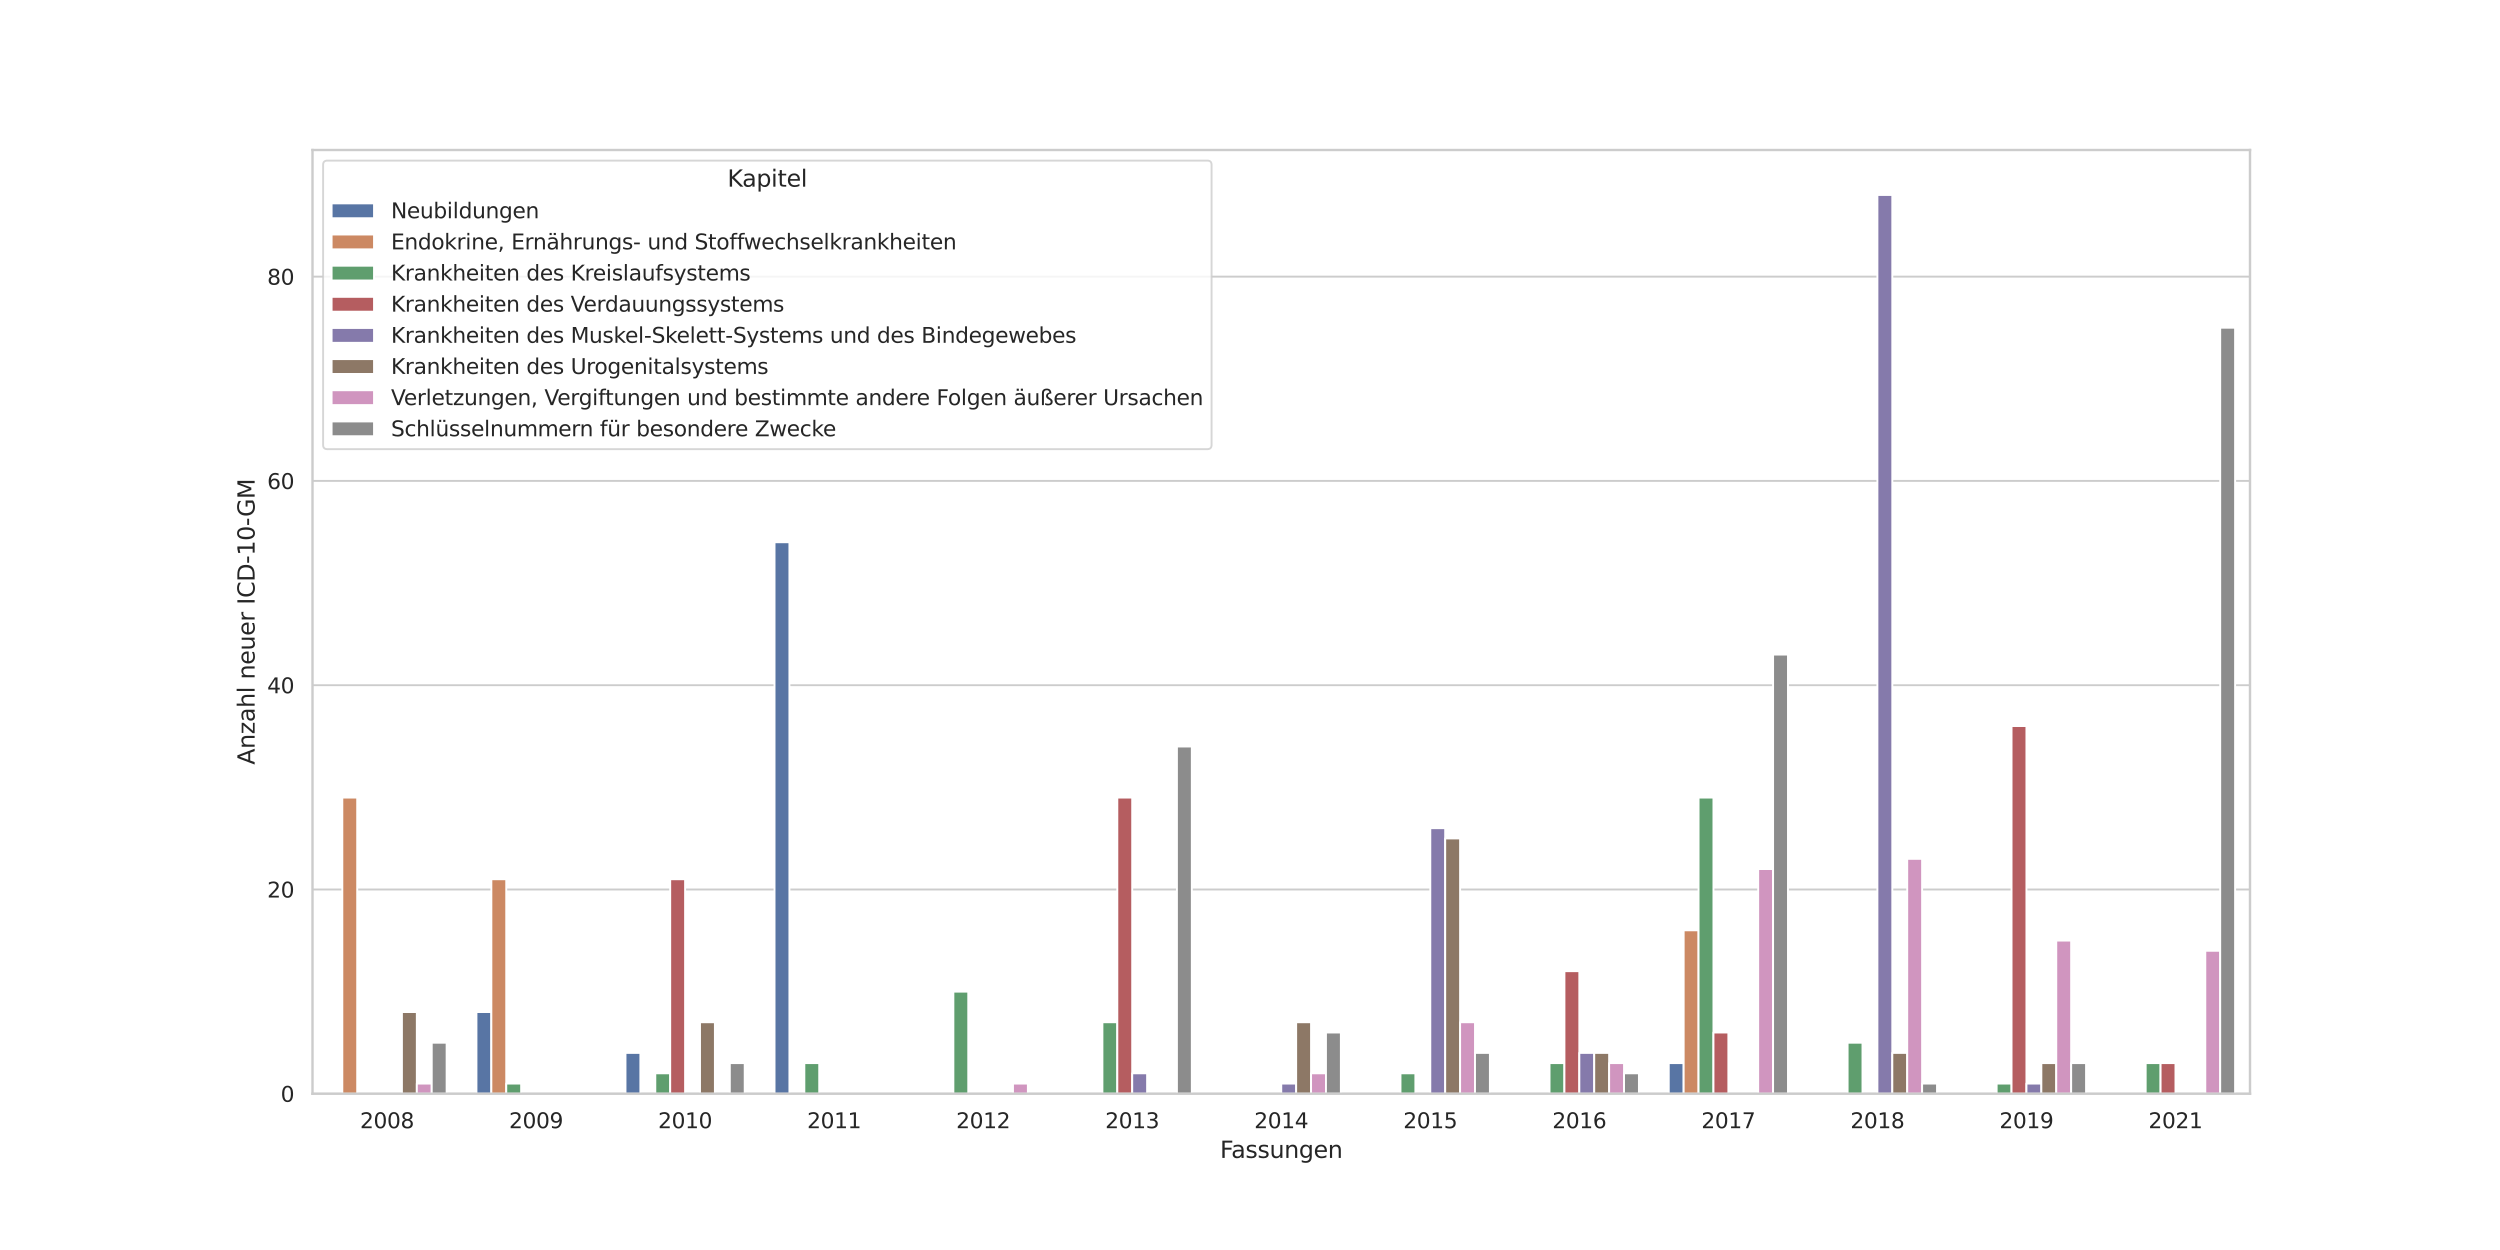 <?xml version="1.0" encoding="utf-8" standalone="no"?>
<!DOCTYPE svg PUBLIC "-//W3C//DTD SVG 1.1//EN"
  "http://www.w3.org/Graphics/SVG/1.1/DTD/svg11.dtd">
<svg height="648pt" version="1.1" viewBox="0 0 1296 648" width="1296pt" xmlns="http://www.w3.org/2000/svg" xmlns:xlink="http://www.w3.org/1999/xlink">
 <defs>
  <style type="text/css">*{stroke-linecap:butt;stroke-linejoin:round;}</style>
 </defs>
 <g id="figure_1">
  <g id="patch_1">
   <path d="M 0 648 
L 1296 648 
L 1296 0 
L 0 0 
z
" style="fill:#ffffff;"/>
  </g>
  <g id="axes_1">
   <g id="patch_2">
    <path d="M 162 567 
L 1166.4 567 
L 1166.4 77.76 
L 162 77.76 
z
" style="fill:#ffffff;"/>
   </g>
   <g id="matplotlib.axis_1">
    <g id="xtick_1">
     <g id="text_1">
      <!-- 2008 -->
      <g style="fill:#262626;" transform="translate(186.633 584.858)scale(0.11 -0.11)">
       <defs>
        <path d="M 1228 531 
L 3431 531 
L 3431 0 
L 469 0 
L 469 531 
Q 828 903 1448 1529 
Q 2069 2156 2228 2338 
Q 2531 2678 2651 2914 
Q 2772 3150 2772 3378 
Q 2772 3750 2511 3984 
Q 2250 4219 1831 4219 
Q 1534 4219 1204 4116 
Q 875 4013 500 3803 
L 500 4441 
Q 881 4594 1212 4672 
Q 1544 4750 1819 4750 
Q 2544 4750 2975 4387 
Q 3406 4025 3406 3419 
Q 3406 3131 3298 2873 
Q 3191 2616 2906 2266 
Q 2828 2175 2409 1742 
Q 1991 1309 1228 531 
z
" id="DejaVuSans-32" transform="scale(0.016)"/>
        <path d="M 2034 4250 
Q 1547 4250 1301 3770 
Q 1056 3291 1056 2328 
Q 1056 1369 1301 889 
Q 1547 409 2034 409 
Q 2525 409 2770 889 
Q 3016 1369 3016 2328 
Q 3016 3291 2770 3770 
Q 2525 4250 2034 4250 
z
M 2034 4750 
Q 2819 4750 3233 4129 
Q 3647 3509 3647 2328 
Q 3647 1150 3233 529 
Q 2819 -91 2034 -91 
Q 1250 -91 836 529 
Q 422 1150 422 2328 
Q 422 3509 836 4129 
Q 1250 4750 2034 4750 
z
" id="DejaVuSans-30" transform="scale(0.016)"/>
        <path d="M 2034 2216 
Q 1584 2216 1326 1975 
Q 1069 1734 1069 1313 
Q 1069 891 1326 650 
Q 1584 409 2034 409 
Q 2484 409 2743 651 
Q 3003 894 3003 1313 
Q 3003 1734 2745 1975 
Q 2488 2216 2034 2216 
z
M 1403 2484 
Q 997 2584 770 2862 
Q 544 3141 544 3541 
Q 544 4100 942 4425 
Q 1341 4750 2034 4750 
Q 2731 4750 3128 4425 
Q 3525 4100 3525 3541 
Q 3525 3141 3298 2862 
Q 3072 2584 2669 2484 
Q 3125 2378 3379 2068 
Q 3634 1759 3634 1313 
Q 3634 634 3220 271 
Q 2806 -91 2034 -91 
Q 1263 -91 848 271 
Q 434 634 434 1313 
Q 434 1759 690 2068 
Q 947 2378 1403 2484 
z
M 1172 3481 
Q 1172 3119 1398 2916 
Q 1625 2713 2034 2713 
Q 2441 2713 2670 2916 
Q 2900 3119 2900 3481 
Q 2900 3844 2670 4047 
Q 2441 4250 2034 4250 
Q 1625 4250 1398 4047 
Q 1172 3844 1172 3481 
z
" id="DejaVuSans-38" transform="scale(0.016)"/>
       </defs>
       <use xlink:href="#DejaVuSans-32"/>
       <use x="63.623" xlink:href="#DejaVuSans-30"/>
       <use x="127.246" xlink:href="#DejaVuSans-30"/>
       <use x="190.869" xlink:href="#DejaVuSans-38"/>
      </g>
     </g>
    </g>
    <g id="xtick_2">
     <g id="text_2">
      <!-- 2009 -->
      <g style="fill:#262626;" transform="translate(263.895 584.858)scale(0.11 -0.11)">
       <defs>
        <path d="M 703 97 
L 703 672 
Q 941 559 1184 500 
Q 1428 441 1663 441 
Q 2288 441 2617 861 
Q 2947 1281 2994 2138 
Q 2813 1869 2534 1725 
Q 2256 1581 1919 1581 
Q 1219 1581 811 2004 
Q 403 2428 403 3163 
Q 403 3881 828 4315 
Q 1253 4750 1959 4750 
Q 2769 4750 3195 4129 
Q 3622 3509 3622 2328 
Q 3622 1225 3098 567 
Q 2575 -91 1691 -91 
Q 1453 -91 1209 -44 
Q 966 3 703 97 
z
M 1959 2075 
Q 2384 2075 2632 2365 
Q 2881 2656 2881 3163 
Q 2881 3666 2632 3958 
Q 2384 4250 1959 4250 
Q 1534 4250 1286 3958 
Q 1038 3666 1038 3163 
Q 1038 2656 1286 2365 
Q 1534 2075 1959 2075 
z
" id="DejaVuSans-39" transform="scale(0.016)"/>
       </defs>
       <use xlink:href="#DejaVuSans-32"/>
       <use x="63.623" xlink:href="#DejaVuSans-30"/>
       <use x="127.246" xlink:href="#DejaVuSans-30"/>
       <use x="190.869" xlink:href="#DejaVuSans-39"/>
      </g>
     </g>
    </g>
    <g id="xtick_3">
     <g id="text_3">
      <!-- 2010 -->
      <g style="fill:#262626;" transform="translate(341.156 584.858)scale(0.11 -0.11)">
       <defs>
        <path d="M 794 531 
L 1825 531 
L 1825 4091 
L 703 3866 
L 703 4441 
L 1819 4666 
L 2450 4666 
L 2450 531 
L 3481 531 
L 3481 0 
L 794 0 
L 794 531 
z
" id="DejaVuSans-31" transform="scale(0.016)"/>
       </defs>
       <use xlink:href="#DejaVuSans-32"/>
       <use x="63.623" xlink:href="#DejaVuSans-30"/>
       <use x="127.246" xlink:href="#DejaVuSans-31"/>
       <use x="190.869" xlink:href="#DejaVuSans-30"/>
      </g>
     </g>
    </g>
    <g id="xtick_4">
     <g id="text_4">
      <!-- 2011 -->
      <g style="fill:#262626;" transform="translate(418.418 584.858)scale(0.11 -0.11)">
       <use xlink:href="#DejaVuSans-32"/>
       <use x="63.623" xlink:href="#DejaVuSans-30"/>
       <use x="127.246" xlink:href="#DejaVuSans-31"/>
       <use x="190.869" xlink:href="#DejaVuSans-31"/>
      </g>
     </g>
    </g>
    <g id="xtick_5">
     <g id="text_5">
      <!-- 2012 -->
      <g style="fill:#262626;" transform="translate(495.679 584.858)scale(0.11 -0.11)">
       <use xlink:href="#DejaVuSans-32"/>
       <use x="63.623" xlink:href="#DejaVuSans-30"/>
       <use x="127.246" xlink:href="#DejaVuSans-31"/>
       <use x="190.869" xlink:href="#DejaVuSans-32"/>
      </g>
     </g>
    </g>
    <g id="xtick_6">
     <g id="text_6">
      <!-- 2013 -->
      <g style="fill:#262626;" transform="translate(572.941 584.858)scale(0.11 -0.11)">
       <defs>
        <path d="M 2597 2516 
Q 3050 2419 3304 2112 
Q 3559 1806 3559 1356 
Q 3559 666 3084 287 
Q 2609 -91 1734 -91 
Q 1441 -91 1130 -33 
Q 819 25 488 141 
L 488 750 
Q 750 597 1062 519 
Q 1375 441 1716 441 
Q 2309 441 2620 675 
Q 2931 909 2931 1356 
Q 2931 1769 2642 2001 
Q 2353 2234 1838 2234 
L 1294 2234 
L 1294 2753 
L 1863 2753 
Q 2328 2753 2575 2939 
Q 2822 3125 2822 3475 
Q 2822 3834 2567 4026 
Q 2313 4219 1838 4219 
Q 1578 4219 1281 4162 
Q 984 4106 628 3988 
L 628 4550 
Q 988 4650 1302 4700 
Q 1616 4750 1894 4750 
Q 2613 4750 3031 4423 
Q 3450 4097 3450 3541 
Q 3450 3153 3228 2886 
Q 3006 2619 2597 2516 
z
" id="DejaVuSans-33" transform="scale(0.016)"/>
       </defs>
       <use xlink:href="#DejaVuSans-32"/>
       <use x="63.623" xlink:href="#DejaVuSans-30"/>
       <use x="127.246" xlink:href="#DejaVuSans-31"/>
       <use x="190.869" xlink:href="#DejaVuSans-33"/>
      </g>
     </g>
    </g>
    <g id="xtick_7">
     <g id="text_7">
      <!-- 2014 -->
      <g style="fill:#262626;" transform="translate(650.202 584.858)scale(0.11 -0.11)">
       <defs>
        <path d="M 2419 4116 
L 825 1625 
L 2419 1625 
L 2419 4116 
z
M 2253 4666 
L 3047 4666 
L 3047 1625 
L 3713 1625 
L 3713 1100 
L 3047 1100 
L 3047 0 
L 2419 0 
L 2419 1100 
L 313 1100 
L 313 1709 
L 2253 4666 
z
" id="DejaVuSans-34" transform="scale(0.016)"/>
       </defs>
       <use xlink:href="#DejaVuSans-32"/>
       <use x="63.623" xlink:href="#DejaVuSans-30"/>
       <use x="127.246" xlink:href="#DejaVuSans-31"/>
       <use x="190.869" xlink:href="#DejaVuSans-34"/>
      </g>
     </g>
    </g>
    <g id="xtick_8">
     <g id="text_8">
      <!-- 2015 -->
      <g style="fill:#262626;" transform="translate(727.464 584.858)scale(0.11 -0.11)">
       <defs>
        <path d="M 691 4666 
L 3169 4666 
L 3169 4134 
L 1269 4134 
L 1269 2991 
Q 1406 3038 1543 3061 
Q 1681 3084 1819 3084 
Q 2600 3084 3056 2656 
Q 3513 2228 3513 1497 
Q 3513 744 3044 326 
Q 2575 -91 1722 -91 
Q 1428 -91 1123 -41 
Q 819 9 494 109 
L 494 744 
Q 775 591 1075 516 
Q 1375 441 1709 441 
Q 2250 441 2565 725 
Q 2881 1009 2881 1497 
Q 2881 1984 2565 2268 
Q 2250 2553 1709 2553 
Q 1456 2553 1204 2497 
Q 953 2441 691 2322 
L 691 4666 
z
" id="DejaVuSans-35" transform="scale(0.016)"/>
       </defs>
       <use xlink:href="#DejaVuSans-32"/>
       <use x="63.623" xlink:href="#DejaVuSans-30"/>
       <use x="127.246" xlink:href="#DejaVuSans-31"/>
       <use x="190.869" xlink:href="#DejaVuSans-35"/>
      </g>
     </g>
    </g>
    <g id="xtick_9">
     <g id="text_9">
      <!-- 2016 -->
      <g style="fill:#262626;" transform="translate(804.726 584.858)scale(0.11 -0.11)">
       <defs>
        <path d="M 2113 2584 
Q 1688 2584 1439 2293 
Q 1191 2003 1191 1497 
Q 1191 994 1439 701 
Q 1688 409 2113 409 
Q 2538 409 2786 701 
Q 3034 994 3034 1497 
Q 3034 2003 2786 2293 
Q 2538 2584 2113 2584 
z
M 3366 4563 
L 3366 3988 
Q 3128 4100 2886 4159 
Q 2644 4219 2406 4219 
Q 1781 4219 1451 3797 
Q 1122 3375 1075 2522 
Q 1259 2794 1537 2939 
Q 1816 3084 2150 3084 
Q 2853 3084 3261 2657 
Q 3669 2231 3669 1497 
Q 3669 778 3244 343 
Q 2819 -91 2113 -91 
Q 1303 -91 875 529 
Q 447 1150 447 2328 
Q 447 3434 972 4092 
Q 1497 4750 2381 4750 
Q 2619 4750 2861 4703 
Q 3103 4656 3366 4563 
z
" id="DejaVuSans-36" transform="scale(0.016)"/>
       </defs>
       <use xlink:href="#DejaVuSans-32"/>
       <use x="63.623" xlink:href="#DejaVuSans-30"/>
       <use x="127.246" xlink:href="#DejaVuSans-31"/>
       <use x="190.869" xlink:href="#DejaVuSans-36"/>
      </g>
     </g>
    </g>
    <g id="xtick_10">
     <g id="text_10">
      <!-- 2017 -->
      <g style="fill:#262626;" transform="translate(881.987 584.858)scale(0.11 -0.11)">
       <defs>
        <path d="M 525 4666 
L 3525 4666 
L 3525 4397 
L 1831 0 
L 1172 0 
L 2766 4134 
L 525 4134 
L 525 4666 
z
" id="DejaVuSans-37" transform="scale(0.016)"/>
       </defs>
       <use xlink:href="#DejaVuSans-32"/>
       <use x="63.623" xlink:href="#DejaVuSans-30"/>
       <use x="127.246" xlink:href="#DejaVuSans-31"/>
       <use x="190.869" xlink:href="#DejaVuSans-37"/>
      </g>
     </g>
    </g>
    <g id="xtick_11">
     <g id="text_11">
      <!-- 2018 -->
      <g style="fill:#262626;" transform="translate(959.249 584.858)scale(0.11 -0.11)">
       <use xlink:href="#DejaVuSans-32"/>
       <use x="63.623" xlink:href="#DejaVuSans-30"/>
       <use x="127.246" xlink:href="#DejaVuSans-31"/>
       <use x="190.869" xlink:href="#DejaVuSans-38"/>
      </g>
     </g>
    </g>
    <g id="xtick_12">
     <g id="text_12">
      <!-- 2019 -->
      <g style="fill:#262626;" transform="translate(1036.51 584.858)scale(0.11 -0.11)">
       <use xlink:href="#DejaVuSans-32"/>
       <use x="63.623" xlink:href="#DejaVuSans-30"/>
       <use x="127.246" xlink:href="#DejaVuSans-31"/>
       <use x="190.869" xlink:href="#DejaVuSans-39"/>
      </g>
     </g>
    </g>
    <g id="xtick_13">
     <g id="text_13">
      <!-- 2021 -->
      <g style="fill:#262626;" transform="translate(1113.772 584.858)scale(0.11 -0.11)">
       <use xlink:href="#DejaVuSans-32"/>
       <use x="63.623" xlink:href="#DejaVuSans-30"/>
       <use x="127.246" xlink:href="#DejaVuSans-32"/>
       <use x="190.869" xlink:href="#DejaVuSans-31"/>
      </g>
     </g>
    </g>
    <g id="text_14">
     <!-- Fassungen -->
     <g style="fill:#262626;" transform="translate(632.46 600.264)scale(0.12 -0.12)">
      <defs>
       <path d="M 628 4666 
L 3309 4666 
L 3309 4134 
L 1259 4134 
L 1259 2759 
L 3109 2759 
L 3109 2228 
L 1259 2228 
L 1259 0 
L 628 0 
L 628 4666 
z
" id="DejaVuSans-46" transform="scale(0.016)"/>
       <path d="M 2194 1759 
Q 1497 1759 1228 1600 
Q 959 1441 959 1056 
Q 959 750 1161 570 
Q 1363 391 1709 391 
Q 2188 391 2477 730 
Q 2766 1069 2766 1631 
L 2766 1759 
L 2194 1759 
z
M 3341 1997 
L 3341 0 
L 2766 0 
L 2766 531 
Q 2569 213 2275 61 
Q 1981 -91 1556 -91 
Q 1019 -91 701 211 
Q 384 513 384 1019 
Q 384 1609 779 1909 
Q 1175 2209 1959 2209 
L 2766 2209 
L 2766 2266 
Q 2766 2663 2505 2880 
Q 2244 3097 1772 3097 
Q 1472 3097 1187 3025 
Q 903 2953 641 2809 
L 641 3341 
Q 956 3463 1253 3523 
Q 1550 3584 1831 3584 
Q 2591 3584 2966 3190 
Q 3341 2797 3341 1997 
z
" id="DejaVuSans-61" transform="scale(0.016)"/>
       <path d="M 2834 3397 
L 2834 2853 
Q 2591 2978 2328 3040 
Q 2066 3103 1784 3103 
Q 1356 3103 1142 2972 
Q 928 2841 928 2578 
Q 928 2378 1081 2264 
Q 1234 2150 1697 2047 
L 1894 2003 
Q 2506 1872 2764 1633 
Q 3022 1394 3022 966 
Q 3022 478 2636 193 
Q 2250 -91 1575 -91 
Q 1294 -91 989 -36 
Q 684 19 347 128 
L 347 722 
Q 666 556 975 473 
Q 1284 391 1588 391 
Q 1994 391 2212 530 
Q 2431 669 2431 922 
Q 2431 1156 2273 1281 
Q 2116 1406 1581 1522 
L 1381 1569 
Q 847 1681 609 1914 
Q 372 2147 372 2553 
Q 372 3047 722 3315 
Q 1072 3584 1716 3584 
Q 2034 3584 2315 3537 
Q 2597 3491 2834 3397 
z
" id="DejaVuSans-73" transform="scale(0.016)"/>
       <path d="M 544 1381 
L 544 3500 
L 1119 3500 
L 1119 1403 
Q 1119 906 1312 657 
Q 1506 409 1894 409 
Q 2359 409 2629 706 
Q 2900 1003 2900 1516 
L 2900 3500 
L 3475 3500 
L 3475 0 
L 2900 0 
L 2900 538 
Q 2691 219 2414 64 
Q 2138 -91 1772 -91 
Q 1169 -91 856 284 
Q 544 659 544 1381 
z
M 1991 3584 
L 1991 3584 
z
" id="DejaVuSans-75" transform="scale(0.016)"/>
       <path d="M 3513 2113 
L 3513 0 
L 2938 0 
L 2938 2094 
Q 2938 2591 2744 2837 
Q 2550 3084 2163 3084 
Q 1697 3084 1428 2787 
Q 1159 2491 1159 1978 
L 1159 0 
L 581 0 
L 581 3500 
L 1159 3500 
L 1159 2956 
Q 1366 3272 1645 3428 
Q 1925 3584 2291 3584 
Q 2894 3584 3203 3211 
Q 3513 2838 3513 2113 
z
" id="DejaVuSans-6e" transform="scale(0.016)"/>
       <path d="M 2906 1791 
Q 2906 2416 2648 2759 
Q 2391 3103 1925 3103 
Q 1463 3103 1205 2759 
Q 947 2416 947 1791 
Q 947 1169 1205 825 
Q 1463 481 1925 481 
Q 2391 481 2648 825 
Q 2906 1169 2906 1791 
z
M 3481 434 
Q 3481 -459 3084 -895 
Q 2688 -1331 1869 -1331 
Q 1566 -1331 1297 -1286 
Q 1028 -1241 775 -1147 
L 775 -588 
Q 1028 -725 1275 -790 
Q 1522 -856 1778 -856 
Q 2344 -856 2625 -561 
Q 2906 -266 2906 331 
L 2906 616 
Q 2728 306 2450 153 
Q 2172 0 1784 0 
Q 1141 0 747 490 
Q 353 981 353 1791 
Q 353 2603 747 3093 
Q 1141 3584 1784 3584 
Q 2172 3584 2450 3431 
Q 2728 3278 2906 2969 
L 2906 3500 
L 3481 3500 
L 3481 434 
z
" id="DejaVuSans-67" transform="scale(0.016)"/>
       <path d="M 3597 1894 
L 3597 1613 
L 953 1613 
Q 991 1019 1311 708 
Q 1631 397 2203 397 
Q 2534 397 2845 478 
Q 3156 559 3463 722 
L 3463 178 
Q 3153 47 2828 -22 
Q 2503 -91 2169 -91 
Q 1331 -91 842 396 
Q 353 884 353 1716 
Q 353 2575 817 3079 
Q 1281 3584 2069 3584 
Q 2775 3584 3186 3129 
Q 3597 2675 3597 1894 
z
M 3022 2063 
Q 3016 2534 2758 2815 
Q 2500 3097 2075 3097 
Q 1594 3097 1305 2825 
Q 1016 2553 972 2059 
L 3022 2063 
z
" id="DejaVuSans-65" transform="scale(0.016)"/>
      </defs>
      <use xlink:href="#DejaVuSans-46"/>
      <use x="48.395" xlink:href="#DejaVuSans-61"/>
      <use x="109.674" xlink:href="#DejaVuSans-73"/>
      <use x="161.773" xlink:href="#DejaVuSans-73"/>
      <use x="213.873" xlink:href="#DejaVuSans-75"/>
      <use x="277.252" xlink:href="#DejaVuSans-6e"/>
      <use x="340.631" xlink:href="#DejaVuSans-67"/>
      <use x="404.107" xlink:href="#DejaVuSans-65"/>
      <use x="465.631" xlink:href="#DejaVuSans-6e"/>
     </g>
    </g>
   </g>
   <g id="matplotlib.axis_2">
    <g id="ytick_1">
     <g id="line2d_1">
      <path clip-path="url(#pfe6d49c627)" d="M 162 567 
L 1166.4 567 
" style="fill:none;stroke:#cccccc;stroke-linecap:round;"/>
     </g>
     <g id="text_15">
      <!-- 0 -->
      <g style="fill:#262626;" transform="translate(145.501 571.179)scale(0.11 -0.11)">
       <use xlink:href="#DejaVuSans-30"/>
      </g>
     </g>
    </g>
    <g id="ytick_2">
     <g id="line2d_2">
      <path clip-path="url(#pfe6d49c627)" d="M 162 461.104 
L 1166.4 461.104 
" style="fill:none;stroke:#cccccc;stroke-linecap:round;"/>
     </g>
     <g id="text_16">
      <!-- 20 -->
      <g style="fill:#262626;" transform="translate(138.502 465.283)scale(0.11 -0.11)">
       <use xlink:href="#DejaVuSans-32"/>
       <use x="63.623" xlink:href="#DejaVuSans-30"/>
      </g>
     </g>
    </g>
    <g id="ytick_3">
     <g id="line2d_3">
      <path clip-path="url(#pfe6d49c627)" d="M 162 355.208 
L 1166.4 355.208 
" style="fill:none;stroke:#cccccc;stroke-linecap:round;"/>
     </g>
     <g id="text_17">
      <!-- 40 -->
      <g style="fill:#262626;" transform="translate(138.502 359.387)scale(0.11 -0.11)">
       <use xlink:href="#DejaVuSans-34"/>
       <use x="63.623" xlink:href="#DejaVuSans-30"/>
      </g>
     </g>
    </g>
    <g id="ytick_4">
     <g id="line2d_4">
      <path clip-path="url(#pfe6d49c627)" d="M 162 249.312 
L 1166.4 249.312 
" style="fill:none;stroke:#cccccc;stroke-linecap:round;"/>
     </g>
     <g id="text_18">
      <!-- 60 -->
      <g style="fill:#262626;" transform="translate(138.502 253.491)scale(0.11 -0.11)">
       <use xlink:href="#DejaVuSans-36"/>
       <use x="63.623" xlink:href="#DejaVuSans-30"/>
      </g>
     </g>
    </g>
    <g id="ytick_5">
     <g id="line2d_5">
      <path clip-path="url(#pfe6d49c627)" d="M 162 143.416 
L 1166.4 143.416 
" style="fill:none;stroke:#cccccc;stroke-linecap:round;"/>
     </g>
     <g id="text_19">
      <!-- 80 -->
      <g style="fill:#262626;" transform="translate(138.502 147.595)scale(0.11 -0.11)">
       <use xlink:href="#DejaVuSans-38"/>
       <use x="63.623" xlink:href="#DejaVuSans-30"/>
      </g>
     </g>
    </g>
    <g id="text_20">
     <!-- Anzahl neuer ICD-10-GM -->
     <g style="fill:#262626;" transform="translate(132.007 396.439)rotate(-90)scale(0.12 -0.12)">
      <defs>
       <path d="M 2188 4044 
L 1331 1722 
L 3047 1722 
L 2188 4044 
z
M 1831 4666 
L 2547 4666 
L 4325 0 
L 3669 0 
L 3244 1197 
L 1141 1197 
L 716 0 
L 50 0 
L 1831 4666 
z
" id="DejaVuSans-41" transform="scale(0.016)"/>
       <path d="M 353 3500 
L 3084 3500 
L 3084 2975 
L 922 459 
L 3084 459 
L 3084 0 
L 275 0 
L 275 525 
L 2438 3041 
L 353 3041 
L 353 3500 
z
" id="DejaVuSans-7a" transform="scale(0.016)"/>
       <path d="M 3513 2113 
L 3513 0 
L 2938 0 
L 2938 2094 
Q 2938 2591 2744 2837 
Q 2550 3084 2163 3084 
Q 1697 3084 1428 2787 
Q 1159 2491 1159 1978 
L 1159 0 
L 581 0 
L 581 4863 
L 1159 4863 
L 1159 2956 
Q 1366 3272 1645 3428 
Q 1925 3584 2291 3584 
Q 2894 3584 3203 3211 
Q 3513 2838 3513 2113 
z
" id="DejaVuSans-68" transform="scale(0.016)"/>
       <path d="M 603 4863 
L 1178 4863 
L 1178 0 
L 603 0 
L 603 4863 
z
" id="DejaVuSans-6c" transform="scale(0.016)"/>
       <path id="DejaVuSans-20" transform="scale(0.016)"/>
       <path d="M 2631 2963 
Q 2534 3019 2420 3045 
Q 2306 3072 2169 3072 
Q 1681 3072 1420 2755 
Q 1159 2438 1159 1844 
L 1159 0 
L 581 0 
L 581 3500 
L 1159 3500 
L 1159 2956 
Q 1341 3275 1631 3429 
Q 1922 3584 2338 3584 
Q 2397 3584 2469 3576 
Q 2541 3569 2628 3553 
L 2631 2963 
z
" id="DejaVuSans-72" transform="scale(0.016)"/>
       <path d="M 628 4666 
L 1259 4666 
L 1259 0 
L 628 0 
L 628 4666 
z
" id="DejaVuSans-49" transform="scale(0.016)"/>
       <path d="M 4122 4306 
L 4122 3641 
Q 3803 3938 3442 4084 
Q 3081 4231 2675 4231 
Q 1875 4231 1450 3742 
Q 1025 3253 1025 2328 
Q 1025 1406 1450 917 
Q 1875 428 2675 428 
Q 3081 428 3442 575 
Q 3803 722 4122 1019 
L 4122 359 
Q 3791 134 3420 21 
Q 3050 -91 2638 -91 
Q 1578 -91 968 557 
Q 359 1206 359 2328 
Q 359 3453 968 4101 
Q 1578 4750 2638 4750 
Q 3056 4750 3426 4639 
Q 3797 4528 4122 4306 
z
" id="DejaVuSans-43" transform="scale(0.016)"/>
       <path d="M 1259 4147 
L 1259 519 
L 2022 519 
Q 2988 519 3436 956 
Q 3884 1394 3884 2338 
Q 3884 3275 3436 3711 
Q 2988 4147 2022 4147 
L 1259 4147 
z
M 628 4666 
L 1925 4666 
Q 3281 4666 3915 4102 
Q 4550 3538 4550 2338 
Q 4550 1131 3912 565 
Q 3275 0 1925 0 
L 628 0 
L 628 4666 
z
" id="DejaVuSans-44" transform="scale(0.016)"/>
       <path d="M 313 2009 
L 1997 2009 
L 1997 1497 
L 313 1497 
L 313 2009 
z
" id="DejaVuSans-2d" transform="scale(0.016)"/>
       <path d="M 3809 666 
L 3809 1919 
L 2778 1919 
L 2778 2438 
L 4434 2438 
L 4434 434 
Q 4069 175 3628 42 
Q 3188 -91 2688 -91 
Q 1594 -91 976 548 
Q 359 1188 359 2328 
Q 359 3472 976 4111 
Q 1594 4750 2688 4750 
Q 3144 4750 3555 4637 
Q 3966 4525 4313 4306 
L 4313 3634 
Q 3963 3931 3569 4081 
Q 3175 4231 2741 4231 
Q 1884 4231 1454 3753 
Q 1025 3275 1025 2328 
Q 1025 1384 1454 906 
Q 1884 428 2741 428 
Q 3075 428 3337 486 
Q 3600 544 3809 666 
z
" id="DejaVuSans-47" transform="scale(0.016)"/>
       <path d="M 628 4666 
L 1569 4666 
L 2759 1491 
L 3956 4666 
L 4897 4666 
L 4897 0 
L 4281 0 
L 4281 4097 
L 3078 897 
L 2444 897 
L 1241 4097 
L 1241 0 
L 628 0 
L 628 4666 
z
" id="DejaVuSans-4d" transform="scale(0.016)"/>
      </defs>
      <use xlink:href="#DejaVuSans-41"/>
      <use x="68.408" xlink:href="#DejaVuSans-6e"/>
      <use x="131.787" xlink:href="#DejaVuSans-7a"/>
      <use x="184.277" xlink:href="#DejaVuSans-61"/>
      <use x="245.557" xlink:href="#DejaVuSans-68"/>
      <use x="308.936" xlink:href="#DejaVuSans-6c"/>
      <use x="336.719" xlink:href="#DejaVuSans-20"/>
      <use x="368.506" xlink:href="#DejaVuSans-6e"/>
      <use x="431.885" xlink:href="#DejaVuSans-65"/>
      <use x="493.408" xlink:href="#DejaVuSans-75"/>
      <use x="556.787" xlink:href="#DejaVuSans-65"/>
      <use x="618.311" xlink:href="#DejaVuSans-72"/>
      <use x="659.424" xlink:href="#DejaVuSans-20"/>
      <use x="691.211" xlink:href="#DejaVuSans-49"/>
      <use x="720.703" xlink:href="#DejaVuSans-43"/>
      <use x="790.527" xlink:href="#DejaVuSans-44"/>
      <use x="867.529" xlink:href="#DejaVuSans-2d"/>
      <use x="903.613" xlink:href="#DejaVuSans-31"/>
      <use x="967.236" xlink:href="#DejaVuSans-30"/>
      <use x="1030.859" xlink:href="#DejaVuSans-2d"/>
      <use x="1070.568" xlink:href="#DejaVuSans-47"/>
      <use x="1148.059" xlink:href="#DejaVuSans-4d"/>
     </g>
    </g>
   </g>
   <g id="patch_3">
    <path clip-path="url(#pfe6d49c627)" d="M 0 0 
z
" style="fill:#5875a4;stroke:#ffffff;stroke-linejoin:miter;"/>
   </g>
   <g id="patch_4">
    <path clip-path="url(#pfe6d49c627)" d="M 246.988 567 
L 254.714 567 
L 254.714 524.642 
L 246.988 524.642 
z
" style="fill:#5875a4;stroke:#ffffff;stroke-linejoin:miter;"/>
   </g>
   <g id="patch_5">
    <path clip-path="url(#pfe6d49c627)" d="M 324.249 567 
L 331.975 567 
L 331.975 545.821 
L 324.249 545.821 
z
" style="fill:#5875a4;stroke:#ffffff;stroke-linejoin:miter;"/>
   </g>
   <g id="patch_6">
    <path clip-path="url(#pfe6d49c627)" d="M 401.511 567 
L 409.237 567 
L 409.237 281.081 
L 401.511 281.081 
z
" style="fill:#5875a4;stroke:#ffffff;stroke-linejoin:miter;"/>
   </g>
   <g id="patch_7">
    <path clip-path="url(#pfe6d49c627)" d="M 0 0 
z
" style="fill:#5875a4;stroke:#ffffff;stroke-linejoin:miter;"/>
   </g>
   <g id="patch_8">
    <path clip-path="url(#pfe6d49c627)" d="M 0 0 
z
" style="fill:#5875a4;stroke:#ffffff;stroke-linejoin:miter;"/>
   </g>
   <g id="patch_9">
    <path clip-path="url(#pfe6d49c627)" d="M 0 0 
z
" style="fill:#5875a4;stroke:#ffffff;stroke-linejoin:miter;"/>
   </g>
   <g id="patch_10">
    <path clip-path="url(#pfe6d49c627)" d="M 0 0 
z
" style="fill:#5875a4;stroke:#ffffff;stroke-linejoin:miter;"/>
   </g>
   <g id="patch_11">
    <path clip-path="url(#pfe6d49c627)" d="M 0 0 
z
" style="fill:#5875a4;stroke:#ffffff;stroke-linejoin:miter;"/>
   </g>
   <g id="patch_12">
    <path clip-path="url(#pfe6d49c627)" d="M 865.08 567 
L 872.806 567 
L 872.806 551.116 
L 865.08 551.116 
z
" style="fill:#5875a4;stroke:#ffffff;stroke-linejoin:miter;"/>
   </g>
   <g id="patch_13">
    <path clip-path="url(#pfe6d49c627)" d="M 0 0 
z
" style="fill:#5875a4;stroke:#ffffff;stroke-linejoin:miter;"/>
   </g>
   <g id="patch_14">
    <path clip-path="url(#pfe6d49c627)" d="M 0 0 
z
" style="fill:#5875a4;stroke:#ffffff;stroke-linejoin:miter;"/>
   </g>
   <g id="patch_15">
    <path clip-path="url(#pfe6d49c627)" d="M 0 0 
z
" style="fill:#5875a4;stroke:#ffffff;stroke-linejoin:miter;"/>
   </g>
   <g id="patch_16">
    <path clip-path="url(#pfe6d49c627)" d="M 177.452 567 
L 185.178 567 
L 185.178 413.451 
L 177.452 413.451 
z
" style="fill:#cc8963;stroke:#ffffff;stroke-linejoin:miter;"/>
   </g>
   <g id="patch_17">
    <path clip-path="url(#pfe6d49c627)" d="M 254.714 567 
L 262.44 567 
L 262.44 455.809 
L 254.714 455.809 
z
" style="fill:#cc8963;stroke:#ffffff;stroke-linejoin:miter;"/>
   </g>
   <g id="patch_18">
    <path clip-path="url(#pfe6d49c627)" d="M 0 0 
z
" style="fill:#cc8963;stroke:#ffffff;stroke-linejoin:miter;"/>
   </g>
   <g id="patch_19">
    <path clip-path="url(#pfe6d49c627)" d="M 0 0 
z
" style="fill:#cc8963;stroke:#ffffff;stroke-linejoin:miter;"/>
   </g>
   <g id="patch_20">
    <path clip-path="url(#pfe6d49c627)" d="M 0 0 
z
" style="fill:#cc8963;stroke:#ffffff;stroke-linejoin:miter;"/>
   </g>
   <g id="patch_21">
    <path clip-path="url(#pfe6d49c627)" d="M 0 0 
z
" style="fill:#cc8963;stroke:#ffffff;stroke-linejoin:miter;"/>
   </g>
   <g id="patch_22">
    <path clip-path="url(#pfe6d49c627)" d="M 0 0 
z
" style="fill:#cc8963;stroke:#ffffff;stroke-linejoin:miter;"/>
   </g>
   <g id="patch_23">
    <path clip-path="url(#pfe6d49c627)" d="M 0 0 
z
" style="fill:#cc8963;stroke:#ffffff;stroke-linejoin:miter;"/>
   </g>
   <g id="patch_24">
    <path clip-path="url(#pfe6d49c627)" d="M 0 0 
z
" style="fill:#cc8963;stroke:#ffffff;stroke-linejoin:miter;"/>
   </g>
   <g id="patch_25">
    <path clip-path="url(#pfe6d49c627)" d="M 872.806 567 
L 880.532 567 
L 880.532 482.283 
L 872.806 482.283 
z
" style="fill:#cc8963;stroke:#ffffff;stroke-linejoin:miter;"/>
   </g>
   <g id="patch_26">
    <path clip-path="url(#pfe6d49c627)" d="M 0 0 
z
" style="fill:#cc8963;stroke:#ffffff;stroke-linejoin:miter;"/>
   </g>
   <g id="patch_27">
    <path clip-path="url(#pfe6d49c627)" d="M 0 0 
z
" style="fill:#cc8963;stroke:#ffffff;stroke-linejoin:miter;"/>
   </g>
   <g id="patch_28">
    <path clip-path="url(#pfe6d49c627)" d="M 0 0 
z
" style="fill:#cc8963;stroke:#ffffff;stroke-linejoin:miter;"/>
   </g>
   <g id="patch_29">
    <path clip-path="url(#pfe6d49c627)" d="M 0 0 
z
" style="fill:#5f9e6e;stroke:#ffffff;stroke-linejoin:miter;"/>
   </g>
   <g id="patch_30">
    <path clip-path="url(#pfe6d49c627)" d="M 262.44 567 
L 270.166 567 
L 270.166 561.705 
L 262.44 561.705 
z
" style="fill:#5f9e6e;stroke:#ffffff;stroke-linejoin:miter;"/>
   </g>
   <g id="patch_31">
    <path clip-path="url(#pfe6d49c627)" d="M 339.702 567 
L 347.428 567 
L 347.428 556.41 
L 339.702 556.41 
z
" style="fill:#5f9e6e;stroke:#ffffff;stroke-linejoin:miter;"/>
   </g>
   <g id="patch_32">
    <path clip-path="url(#pfe6d49c627)" d="M 416.963 567 
L 424.689 567 
L 424.689 551.116 
L 416.963 551.116 
z
" style="fill:#5f9e6e;stroke:#ffffff;stroke-linejoin:miter;"/>
   </g>
   <g id="patch_33">
    <path clip-path="url(#pfe6d49c627)" d="M 494.225 567 
L 501.951 567 
L 501.951 514.052 
L 494.225 514.052 
z
" style="fill:#5f9e6e;stroke:#ffffff;stroke-linejoin:miter;"/>
   </g>
   <g id="patch_34">
    <path clip-path="url(#pfe6d49c627)" d="M 571.486 567 
L 579.212 567 
L 579.212 529.936 
L 571.486 529.936 
z
" style="fill:#5f9e6e;stroke:#ffffff;stroke-linejoin:miter;"/>
   </g>
   <g id="patch_35">
    <path clip-path="url(#pfe6d49c627)" d="M 0 0 
z
" style="fill:#5f9e6e;stroke:#ffffff;stroke-linejoin:miter;"/>
   </g>
   <g id="patch_36">
    <path clip-path="url(#pfe6d49c627)" d="M 726.009 567 
L 733.735 567 
L 733.735 556.41 
L 726.009 556.41 
z
" style="fill:#5f9e6e;stroke:#ffffff;stroke-linejoin:miter;"/>
   </g>
   <g id="patch_37">
    <path clip-path="url(#pfe6d49c627)" d="M 803.271 567 
L 810.997 567 
L 810.997 551.116 
L 803.271 551.116 
z
" style="fill:#5f9e6e;stroke:#ffffff;stroke-linejoin:miter;"/>
   </g>
   <g id="patch_38">
    <path clip-path="url(#pfe6d49c627)" d="M 880.532 567 
L 888.258 567 
L 888.258 413.451 
L 880.532 413.451 
z
" style="fill:#5f9e6e;stroke:#ffffff;stroke-linejoin:miter;"/>
   </g>
   <g id="patch_39">
    <path clip-path="url(#pfe6d49c627)" d="M 957.794 567 
L 965.52 567 
L 965.52 540.526 
L 957.794 540.526 
z
" style="fill:#5f9e6e;stroke:#ffffff;stroke-linejoin:miter;"/>
   </g>
   <g id="patch_40">
    <path clip-path="url(#pfe6d49c627)" d="M 1035.055 567 
L 1042.782 567 
L 1042.782 561.705 
L 1035.055 561.705 
z
" style="fill:#5f9e6e;stroke:#ffffff;stroke-linejoin:miter;"/>
   </g>
   <g id="patch_41">
    <path clip-path="url(#pfe6d49c627)" d="M 1112.317 567 
L 1120.043 567 
L 1120.043 551.116 
L 1112.317 551.116 
z
" style="fill:#5f9e6e;stroke:#ffffff;stroke-linejoin:miter;"/>
   </g>
   <g id="patch_42">
    <path clip-path="url(#pfe6d49c627)" d="M 0 0 
z
" style="fill:#b55d60;stroke:#ffffff;stroke-linejoin:miter;"/>
   </g>
   <g id="patch_43">
    <path clip-path="url(#pfe6d49c627)" d="M 0 0 
z
" style="fill:#b55d60;stroke:#ffffff;stroke-linejoin:miter;"/>
   </g>
   <g id="patch_44">
    <path clip-path="url(#pfe6d49c627)" d="M 347.428 567 
L 355.154 567 
L 355.154 455.809 
L 347.428 455.809 
z
" style="fill:#b55d60;stroke:#ffffff;stroke-linejoin:miter;"/>
   </g>
   <g id="patch_45">
    <path clip-path="url(#pfe6d49c627)" d="M 0 0 
z
" style="fill:#b55d60;stroke:#ffffff;stroke-linejoin:miter;"/>
   </g>
   <g id="patch_46">
    <path clip-path="url(#pfe6d49c627)" d="M 0 0 
z
" style="fill:#b55d60;stroke:#ffffff;stroke-linejoin:miter;"/>
   </g>
   <g id="patch_47">
    <path clip-path="url(#pfe6d49c627)" d="M 579.212 567 
L 586.938 567 
L 586.938 413.451 
L 579.212 413.451 
z
" style="fill:#b55d60;stroke:#ffffff;stroke-linejoin:miter;"/>
   </g>
   <g id="patch_48">
    <path clip-path="url(#pfe6d49c627)" d="M 0 0 
z
" style="fill:#b55d60;stroke:#ffffff;stroke-linejoin:miter;"/>
   </g>
   <g id="patch_49">
    <path clip-path="url(#pfe6d49c627)" d="M 0 0 
z
" style="fill:#b55d60;stroke:#ffffff;stroke-linejoin:miter;"/>
   </g>
   <g id="patch_50">
    <path clip-path="url(#pfe6d49c627)" d="M 810.997 567 
L 818.723 567 
L 818.723 503.462 
L 810.997 503.462 
z
" style="fill:#b55d60;stroke:#ffffff;stroke-linejoin:miter;"/>
   </g>
   <g id="patch_51">
    <path clip-path="url(#pfe6d49c627)" d="M 888.258 567 
L 895.985 567 
L 895.985 535.231 
L 888.258 535.231 
z
" style="fill:#b55d60;stroke:#ffffff;stroke-linejoin:miter;"/>
   </g>
   <g id="patch_52">
    <path clip-path="url(#pfe6d49c627)" d="M 0 0 
z
" style="fill:#b55d60;stroke:#ffffff;stroke-linejoin:miter;"/>
   </g>
   <g id="patch_53">
    <path clip-path="url(#pfe6d49c627)" d="M 1042.782 567 
L 1050.508 567 
L 1050.508 376.387 
L 1042.782 376.387 
z
" style="fill:#b55d60;stroke:#ffffff;stroke-linejoin:miter;"/>
   </g>
   <g id="patch_54">
    <path clip-path="url(#pfe6d49c627)" d="M 1120.043 567 
L 1127.769 567 
L 1127.769 551.116 
L 1120.043 551.116 
z
" style="fill:#b55d60;stroke:#ffffff;stroke-linejoin:miter;"/>
   </g>
   <g id="patch_55">
    <path clip-path="url(#pfe6d49c627)" d="M 0 0 
z
" style="fill:#857aab;stroke:#ffffff;stroke-linejoin:miter;"/>
   </g>
   <g id="patch_56">
    <path clip-path="url(#pfe6d49c627)" d="M 0 0 
z
" style="fill:#857aab;stroke:#ffffff;stroke-linejoin:miter;"/>
   </g>
   <g id="patch_57">
    <path clip-path="url(#pfe6d49c627)" d="M 0 0 
z
" style="fill:#857aab;stroke:#ffffff;stroke-linejoin:miter;"/>
   </g>
   <g id="patch_58">
    <path clip-path="url(#pfe6d49c627)" d="M 0 0 
z
" style="fill:#857aab;stroke:#ffffff;stroke-linejoin:miter;"/>
   </g>
   <g id="patch_59">
    <path clip-path="url(#pfe6d49c627)" d="M 0 0 
z
" style="fill:#857aab;stroke:#ffffff;stroke-linejoin:miter;"/>
   </g>
   <g id="patch_60">
    <path clip-path="url(#pfe6d49c627)" d="M 586.938 567 
L 594.665 567 
L 594.665 556.41 
L 586.938 556.41 
z
" style="fill:#857aab;stroke:#ffffff;stroke-linejoin:miter;"/>
   </g>
   <g id="patch_61">
    <path clip-path="url(#pfe6d49c627)" d="M 664.2 567 
L 671.926 567 
L 671.926 561.705 
L 664.2 561.705 
z
" style="fill:#857aab;stroke:#ffffff;stroke-linejoin:miter;"/>
   </g>
   <g id="patch_62">
    <path clip-path="url(#pfe6d49c627)" d="M 741.462 567 
L 749.188 567 
L 749.188 429.335 
L 741.462 429.335 
z
" style="fill:#857aab;stroke:#ffffff;stroke-linejoin:miter;"/>
   </g>
   <g id="patch_63">
    <path clip-path="url(#pfe6d49c627)" d="M 818.723 567 
L 826.449 567 
L 826.449 545.821 
L 818.723 545.821 
z
" style="fill:#857aab;stroke:#ffffff;stroke-linejoin:miter;"/>
   </g>
   <g id="patch_64">
    <path clip-path="url(#pfe6d49c627)" d="M 0 0 
z
" style="fill:#857aab;stroke:#ffffff;stroke-linejoin:miter;"/>
   </g>
   <g id="patch_65">
    <path clip-path="url(#pfe6d49c627)" d="M 973.246 567 
L 980.972 567 
L 980.972 101.057 
L 973.246 101.057 
z
" style="fill:#857aab;stroke:#ffffff;stroke-linejoin:miter;"/>
   </g>
   <g id="patch_66">
    <path clip-path="url(#pfe6d49c627)" d="M 1050.508 567 
L 1058.234 567 
L 1058.234 561.705 
L 1050.508 561.705 
z
" style="fill:#857aab;stroke:#ffffff;stroke-linejoin:miter;"/>
   </g>
   <g id="patch_67">
    <path clip-path="url(#pfe6d49c627)" d="M 0 0 
z
" style="fill:#857aab;stroke:#ffffff;stroke-linejoin:miter;"/>
   </g>
   <g id="patch_68">
    <path clip-path="url(#pfe6d49c627)" d="M 208.357 567 
L 216.083 567 
L 216.083 524.642 
L 208.357 524.642 
z
" style="fill:#8d7866;stroke:#ffffff;stroke-linejoin:miter;"/>
   </g>
   <g id="patch_69">
    <path clip-path="url(#pfe6d49c627)" d="M 0 0 
z
" style="fill:#8d7866;stroke:#ffffff;stroke-linejoin:miter;"/>
   </g>
   <g id="patch_70">
    <path clip-path="url(#pfe6d49c627)" d="M 362.88 567 
L 370.606 567 
L 370.606 529.936 
L 362.88 529.936 
z
" style="fill:#8d7866;stroke:#ffffff;stroke-linejoin:miter;"/>
   </g>
   <g id="patch_71">
    <path clip-path="url(#pfe6d49c627)" d="M 0 0 
z
" style="fill:#8d7866;stroke:#ffffff;stroke-linejoin:miter;"/>
   </g>
   <g id="patch_72">
    <path clip-path="url(#pfe6d49c627)" d="M 0 0 
z
" style="fill:#8d7866;stroke:#ffffff;stroke-linejoin:miter;"/>
   </g>
   <g id="patch_73">
    <path clip-path="url(#pfe6d49c627)" d="M 0 0 
z
" style="fill:#8d7866;stroke:#ffffff;stroke-linejoin:miter;"/>
   </g>
   <g id="patch_74">
    <path clip-path="url(#pfe6d49c627)" d="M 671.926 567 
L 679.652 567 
L 679.652 529.936 
L 671.926 529.936 
z
" style="fill:#8d7866;stroke:#ffffff;stroke-linejoin:miter;"/>
   </g>
   <g id="patch_75">
    <path clip-path="url(#pfe6d49c627)" d="M 749.188 567 
L 756.914 567 
L 756.914 434.63 
L 749.188 434.63 
z
" style="fill:#8d7866;stroke:#ffffff;stroke-linejoin:miter;"/>
   </g>
   <g id="patch_76">
    <path clip-path="url(#pfe6d49c627)" d="M 826.449 567 
L 834.175 567 
L 834.175 545.821 
L 826.449 545.821 
z
" style="fill:#8d7866;stroke:#ffffff;stroke-linejoin:miter;"/>
   </g>
   <g id="patch_77">
    <path clip-path="url(#pfe6d49c627)" d="M 0 0 
z
" style="fill:#8d7866;stroke:#ffffff;stroke-linejoin:miter;"/>
   </g>
   <g id="patch_78">
    <path clip-path="url(#pfe6d49c627)" d="M 980.972 567 
L 988.698 567 
L 988.698 545.821 
L 980.972 545.821 
z
" style="fill:#8d7866;stroke:#ffffff;stroke-linejoin:miter;"/>
   </g>
   <g id="patch_79">
    <path clip-path="url(#pfe6d49c627)" d="M 1058.234 567 
L 1065.96 567 
L 1065.96 551.116 
L 1058.234 551.116 
z
" style="fill:#8d7866;stroke:#ffffff;stroke-linejoin:miter;"/>
   </g>
   <g id="patch_80">
    <path clip-path="url(#pfe6d49c627)" d="M 0 0 
z
" style="fill:#8d7866;stroke:#ffffff;stroke-linejoin:miter;"/>
   </g>
   <g id="patch_81">
    <path clip-path="url(#pfe6d49c627)" d="M 216.083 567 
L 223.809 567 
L 223.809 561.705 
L 216.083 561.705 
z
" style="fill:#d095bf;stroke:#ffffff;stroke-linejoin:miter;"/>
   </g>
   <g id="patch_82">
    <path clip-path="url(#pfe6d49c627)" d="M 0 0 
z
" style="fill:#d095bf;stroke:#ffffff;stroke-linejoin:miter;"/>
   </g>
   <g id="patch_83">
    <path clip-path="url(#pfe6d49c627)" d="M 0 0 
z
" style="fill:#d095bf;stroke:#ffffff;stroke-linejoin:miter;"/>
   </g>
   <g id="patch_84">
    <path clip-path="url(#pfe6d49c627)" d="M 0 0 
z
" style="fill:#d095bf;stroke:#ffffff;stroke-linejoin:miter;"/>
   </g>
   <g id="patch_85">
    <path clip-path="url(#pfe6d49c627)" d="M 525.129 567 
L 532.855 567 
L 532.855 561.705 
L 525.129 561.705 
z
" style="fill:#d095bf;stroke:#ffffff;stroke-linejoin:miter;"/>
   </g>
   <g id="patch_86">
    <path clip-path="url(#pfe6d49c627)" d="M 0 0 
z
" style="fill:#d095bf;stroke:#ffffff;stroke-linejoin:miter;"/>
   </g>
   <g id="patch_87">
    <path clip-path="url(#pfe6d49c627)" d="M 679.652 567 
L 687.378 567 
L 687.378 556.41 
L 679.652 556.41 
z
" style="fill:#d095bf;stroke:#ffffff;stroke-linejoin:miter;"/>
   </g>
   <g id="patch_88">
    <path clip-path="url(#pfe6d49c627)" d="M 756.914 567 
L 764.64 567 
L 764.64 529.936 
L 756.914 529.936 
z
" style="fill:#d095bf;stroke:#ffffff;stroke-linejoin:miter;"/>
   </g>
   <g id="patch_89">
    <path clip-path="url(#pfe6d49c627)" d="M 834.175 567 
L 841.902 567 
L 841.902 551.116 
L 834.175 551.116 
z
" style="fill:#d095bf;stroke:#ffffff;stroke-linejoin:miter;"/>
   </g>
   <g id="patch_90">
    <path clip-path="url(#pfe6d49c627)" d="M 911.437 567 
L 919.163 567 
L 919.163 450.514 
L 911.437 450.514 
z
" style="fill:#d095bf;stroke:#ffffff;stroke-linejoin:miter;"/>
   </g>
   <g id="patch_91">
    <path clip-path="url(#pfe6d49c627)" d="M 988.698 567 
L 996.425 567 
L 996.425 445.219 
L 988.698 445.219 
z
" style="fill:#d095bf;stroke:#ffffff;stroke-linejoin:miter;"/>
   </g>
   <g id="patch_92">
    <path clip-path="url(#pfe6d49c627)" d="M 1065.96 567 
L 1073.686 567 
L 1073.686 487.578 
L 1065.96 487.578 
z
" style="fill:#d095bf;stroke:#ffffff;stroke-linejoin:miter;"/>
   </g>
   <g id="patch_93">
    <path clip-path="url(#pfe6d49c627)" d="M 1143.222 567 
L 1150.948 567 
L 1150.948 492.873 
L 1143.222 492.873 
z
" style="fill:#d095bf;stroke:#ffffff;stroke-linejoin:miter;"/>
   </g>
   <g id="patch_94">
    <path clip-path="url(#pfe6d49c627)" d="M 223.809 567 
L 231.535 567 
L 231.535 540.526 
L 223.809 540.526 
z
" style="fill:#8c8c8c;stroke:#ffffff;stroke-linejoin:miter;"/>
   </g>
   <g id="patch_95">
    <path clip-path="url(#pfe6d49c627)" d="M 0 0 
z
" style="fill:#8c8c8c;stroke:#ffffff;stroke-linejoin:miter;"/>
   </g>
   <g id="patch_96">
    <path clip-path="url(#pfe6d49c627)" d="M 378.332 567 
L 386.058 567 
L 386.058 551.116 
L 378.332 551.116 
z
" style="fill:#8c8c8c;stroke:#ffffff;stroke-linejoin:miter;"/>
   </g>
   <g id="patch_97">
    <path clip-path="url(#pfe6d49c627)" d="M 0 0 
z
" style="fill:#8c8c8c;stroke:#ffffff;stroke-linejoin:miter;"/>
   </g>
   <g id="patch_98">
    <path clip-path="url(#pfe6d49c627)" d="M 0 0 
z
" style="fill:#8c8c8c;stroke:#ffffff;stroke-linejoin:miter;"/>
   </g>
   <g id="patch_99">
    <path clip-path="url(#pfe6d49c627)" d="M 610.117 567 
L 617.843 567 
L 617.843 386.977 
L 610.117 386.977 
z
" style="fill:#8c8c8c;stroke:#ffffff;stroke-linejoin:miter;"/>
   </g>
   <g id="patch_100">
    <path clip-path="url(#pfe6d49c627)" d="M 687.378 567 
L 695.105 567 
L 695.105 535.231 
L 687.378 535.231 
z
" style="fill:#8c8c8c;stroke:#ffffff;stroke-linejoin:miter;"/>
   </g>
   <g id="patch_101">
    <path clip-path="url(#pfe6d49c627)" d="M 764.64 567 
L 772.366 567 
L 772.366 545.821 
L 764.64 545.821 
z
" style="fill:#8c8c8c;stroke:#ffffff;stroke-linejoin:miter;"/>
   </g>
   <g id="patch_102">
    <path clip-path="url(#pfe6d49c627)" d="M 841.902 567 
L 849.628 567 
L 849.628 556.41 
L 841.902 556.41 
z
" style="fill:#8c8c8c;stroke:#ffffff;stroke-linejoin:miter;"/>
   </g>
   <g id="patch_103">
    <path clip-path="url(#pfe6d49c627)" d="M 919.163 567 
L 926.889 567 
L 926.889 339.323 
L 919.163 339.323 
z
" style="fill:#8c8c8c;stroke:#ffffff;stroke-linejoin:miter;"/>
   </g>
   <g id="patch_104">
    <path clip-path="url(#pfe6d49c627)" d="M 996.425 567 
L 1004.151 567 
L 1004.151 561.705 
L 996.425 561.705 
z
" style="fill:#8c8c8c;stroke:#ffffff;stroke-linejoin:miter;"/>
   </g>
   <g id="patch_105">
    <path clip-path="url(#pfe6d49c627)" d="M 1073.686 567 
L 1081.412 567 
L 1081.412 551.116 
L 1073.686 551.116 
z
" style="fill:#8c8c8c;stroke:#ffffff;stroke-linejoin:miter;"/>
   </g>
   <g id="patch_106">
    <path clip-path="url(#pfe6d49c627)" d="M 1150.948 567 
L 1158.674 567 
L 1158.674 169.89 
L 1150.948 169.89 
z
" style="fill:#8c8c8c;stroke:#ffffff;stroke-linejoin:miter;"/>
   </g>
   <g id="patch_107">
    <path d="M 162 567 
L 162 77.76 
" style="fill:none;stroke:#cccccc;stroke-linecap:square;stroke-linejoin:miter;stroke-width:1.25;"/>
   </g>
   <g id="patch_108">
    <path d="M 1166.4 567 
L 1166.4 77.76 
" style="fill:none;stroke:#cccccc;stroke-linecap:square;stroke-linejoin:miter;stroke-width:1.25;"/>
   </g>
   <g id="patch_109">
    <path d="M 162 567 
L 1166.4 567 
" style="fill:none;stroke:#cccccc;stroke-linecap:square;stroke-linejoin:miter;stroke-width:1.25;"/>
   </g>
   <g id="patch_110">
    <path d="M 162 77.76 
L 1166.4 77.76 
" style="fill:none;stroke:#cccccc;stroke-linecap:square;stroke-linejoin:miter;stroke-width:1.25;"/>
   </g>
   <g id="legend_1">
    <g id="patch_111">
     <path d="M 169.7 232.841 
L 625.88 232.841 
Q 628.08 232.841 628.08 230.641 
L 628.08 85.46 
Q 628.08 83.26 625.88 83.26 
L 169.7 83.26 
Q 167.5 83.26 167.5 85.46 
L 167.5 230.641 
Q 167.5 232.841 169.7 232.841 
z
" style="fill:#ffffff;opacity:0.8;stroke:#cccccc;stroke-linejoin:miter;"/>
    </g>
    <g id="text_21">
     <!-- Kapitel -->
     <g style="fill:#262626;" transform="translate(377.097 96.778)scale(0.12 -0.12)">
      <defs>
       <path d="M 628 4666 
L 1259 4666 
L 1259 2694 
L 3353 4666 
L 4166 4666 
L 1850 2491 
L 4331 0 
L 3500 0 
L 1259 2247 
L 1259 0 
L 628 0 
L 628 4666 
z
" id="DejaVuSans-4b" transform="scale(0.016)"/>
       <path d="M 1159 525 
L 1159 -1331 
L 581 -1331 
L 581 3500 
L 1159 3500 
L 1159 2969 
Q 1341 3281 1617 3432 
Q 1894 3584 2278 3584 
Q 2916 3584 3314 3078 
Q 3713 2572 3713 1747 
Q 3713 922 3314 415 
Q 2916 -91 2278 -91 
Q 1894 -91 1617 61 
Q 1341 213 1159 525 
z
M 3116 1747 
Q 3116 2381 2855 2742 
Q 2594 3103 2138 3103 
Q 1681 3103 1420 2742 
Q 1159 2381 1159 1747 
Q 1159 1113 1420 752 
Q 1681 391 2138 391 
Q 2594 391 2855 752 
Q 3116 1113 3116 1747 
z
" id="DejaVuSans-70" transform="scale(0.016)"/>
       <path d="M 603 3500 
L 1178 3500 
L 1178 0 
L 603 0 
L 603 3500 
z
M 603 4863 
L 1178 4863 
L 1178 4134 
L 603 4134 
L 603 4863 
z
" id="DejaVuSans-69" transform="scale(0.016)"/>
       <path d="M 1172 4494 
L 1172 3500 
L 2356 3500 
L 2356 3053 
L 1172 3053 
L 1172 1153 
Q 1172 725 1289 603 
Q 1406 481 1766 481 
L 2356 481 
L 2356 0 
L 1766 0 
Q 1100 0 847 248 
Q 594 497 594 1153 
L 594 3053 
L 172 3053 
L 172 3500 
L 594 3500 
L 594 4494 
L 1172 4494 
z
" id="DejaVuSans-74" transform="scale(0.016)"/>
      </defs>
      <use xlink:href="#DejaVuSans-4b"/>
      <use x="63.826" xlink:href="#DejaVuSans-61"/>
      <use x="125.105" xlink:href="#DejaVuSans-70"/>
      <use x="188.582" xlink:href="#DejaVuSans-69"/>
      <use x="216.365" xlink:href="#DejaVuSans-74"/>
      <use x="255.574" xlink:href="#DejaVuSans-65"/>
      <use x="317.098" xlink:href="#DejaVuSans-6c"/>
     </g>
    </g>
    <g id="patch_112">
     <path d="M 171.9 113.132 
L 193.9 113.132 
L 193.9 105.432 
L 171.9 105.432 
z
" style="fill:#5875a4;stroke:#ffffff;stroke-linejoin:miter;"/>
    </g>
    <g id="text_22">
     <!-- Neubildungen -->
     <g style="fill:#262626;" transform="translate(202.7 113.132)scale(0.11 -0.11)">
      <defs>
       <path d="M 628 4666 
L 1478 4666 
L 3547 763 
L 3547 4666 
L 4159 4666 
L 4159 0 
L 3309 0 
L 1241 3903 
L 1241 0 
L 628 0 
L 628 4666 
z
" id="DejaVuSans-4e" transform="scale(0.016)"/>
       <path d="M 3116 1747 
Q 3116 2381 2855 2742 
Q 2594 3103 2138 3103 
Q 1681 3103 1420 2742 
Q 1159 2381 1159 1747 
Q 1159 1113 1420 752 
Q 1681 391 2138 391 
Q 2594 391 2855 752 
Q 3116 1113 3116 1747 
z
M 1159 2969 
Q 1341 3281 1617 3432 
Q 1894 3584 2278 3584 
Q 2916 3584 3314 3078 
Q 3713 2572 3713 1747 
Q 3713 922 3314 415 
Q 2916 -91 2278 -91 
Q 1894 -91 1617 61 
Q 1341 213 1159 525 
L 1159 0 
L 581 0 
L 581 4863 
L 1159 4863 
L 1159 2969 
z
" id="DejaVuSans-62" transform="scale(0.016)"/>
       <path d="M 2906 2969 
L 2906 4863 
L 3481 4863 
L 3481 0 
L 2906 0 
L 2906 525 
Q 2725 213 2448 61 
Q 2172 -91 1784 -91 
Q 1150 -91 751 415 
Q 353 922 353 1747 
Q 353 2572 751 3078 
Q 1150 3584 1784 3584 
Q 2172 3584 2448 3432 
Q 2725 3281 2906 2969 
z
M 947 1747 
Q 947 1113 1208 752 
Q 1469 391 1925 391 
Q 2381 391 2643 752 
Q 2906 1113 2906 1747 
Q 2906 2381 2643 2742 
Q 2381 3103 1925 3103 
Q 1469 3103 1208 2742 
Q 947 2381 947 1747 
z
" id="DejaVuSans-64" transform="scale(0.016)"/>
      </defs>
      <use xlink:href="#DejaVuSans-4e"/>
      <use x="74.805" xlink:href="#DejaVuSans-65"/>
      <use x="136.328" xlink:href="#DejaVuSans-75"/>
      <use x="199.707" xlink:href="#DejaVuSans-62"/>
      <use x="263.184" xlink:href="#DejaVuSans-69"/>
      <use x="290.967" xlink:href="#DejaVuSans-6c"/>
      <use x="318.75" xlink:href="#DejaVuSans-64"/>
      <use x="382.227" xlink:href="#DejaVuSans-75"/>
      <use x="445.605" xlink:href="#DejaVuSans-6e"/>
      <use x="508.984" xlink:href="#DejaVuSans-67"/>
      <use x="572.461" xlink:href="#DejaVuSans-65"/>
      <use x="633.984" xlink:href="#DejaVuSans-6e"/>
     </g>
    </g>
    <g id="patch_113">
     <path d="M 171.9 129.278 
L 193.9 129.278 
L 193.9 121.578 
L 171.9 121.578 
z
" style="fill:#cc8963;stroke:#ffffff;stroke-linejoin:miter;"/>
    </g>
    <g id="text_23">
     <!-- Endokrine, Ernährungs- und Stoffwechselkrankheiten -->
     <g style="fill:#262626;" transform="translate(202.7 129.278)scale(0.11 -0.11)">
      <defs>
       <path d="M 628 4666 
L 3578 4666 
L 3578 4134 
L 1259 4134 
L 1259 2753 
L 3481 2753 
L 3481 2222 
L 1259 2222 
L 1259 531 
L 3634 531 
L 3634 0 
L 628 0 
L 628 4666 
z
" id="DejaVuSans-45" transform="scale(0.016)"/>
       <path d="M 1959 3097 
Q 1497 3097 1228 2736 
Q 959 2375 959 1747 
Q 959 1119 1226 758 
Q 1494 397 1959 397 
Q 2419 397 2687 759 
Q 2956 1122 2956 1747 
Q 2956 2369 2687 2733 
Q 2419 3097 1959 3097 
z
M 1959 3584 
Q 2709 3584 3137 3096 
Q 3566 2609 3566 1747 
Q 3566 888 3137 398 
Q 2709 -91 1959 -91 
Q 1206 -91 779 398 
Q 353 888 353 1747 
Q 353 2609 779 3096 
Q 1206 3584 1959 3584 
z
" id="DejaVuSans-6f" transform="scale(0.016)"/>
       <path d="M 581 4863 
L 1159 4863 
L 1159 1991 
L 2875 3500 
L 3609 3500 
L 1753 1863 
L 3688 0 
L 2938 0 
L 1159 1709 
L 1159 0 
L 581 0 
L 581 4863 
z
" id="DejaVuSans-6b" transform="scale(0.016)"/>
       <path d="M 750 794 
L 1409 794 
L 1409 256 
L 897 -744 
L 494 -744 
L 750 256 
L 750 794 
z
" id="DejaVuSans-2c" transform="scale(0.016)"/>
       <path d="M 2194 1759 
Q 1497 1759 1228 1600 
Q 959 1441 959 1056 
Q 959 750 1161 570 
Q 1363 391 1709 391 
Q 2188 391 2477 730 
Q 2766 1069 2766 1631 
L 2766 1759 
L 2194 1759 
z
M 3341 1997 
L 3341 0 
L 2766 0 
L 2766 531 
Q 2569 213 2275 61 
Q 1981 -91 1556 -91 
Q 1019 -91 701 211 
Q 384 513 384 1019 
Q 384 1609 779 1909 
Q 1175 2209 1959 2209 
L 2766 2209 
L 2766 2266 
Q 2766 2663 2505 2880 
Q 2244 3097 1772 3097 
Q 1472 3097 1187 3025 
Q 903 2953 641 2809 
L 641 3341 
Q 956 3463 1253 3523 
Q 1550 3584 1831 3584 
Q 2591 3584 2966 3190 
Q 3341 2797 3341 1997 
z
M 2150 4850 
L 2784 4850 
L 2784 4219 
L 2150 4219 
L 2150 4850 
z
M 928 4850 
L 1562 4850 
L 1562 4219 
L 928 4219 
L 928 4850 
z
" id="DejaVuSans-e4" transform="scale(0.016)"/>
       <path d="M 3425 4513 
L 3425 3897 
Q 3066 4069 2747 4153 
Q 2428 4238 2131 4238 
Q 1616 4238 1336 4038 
Q 1056 3838 1056 3469 
Q 1056 3159 1242 3001 
Q 1428 2844 1947 2747 
L 2328 2669 
Q 3034 2534 3370 2195 
Q 3706 1856 3706 1288 
Q 3706 609 3251 259 
Q 2797 -91 1919 -91 
Q 1588 -91 1214 -16 
Q 841 59 441 206 
L 441 856 
Q 825 641 1194 531 
Q 1563 422 1919 422 
Q 2459 422 2753 634 
Q 3047 847 3047 1241 
Q 3047 1584 2836 1778 
Q 2625 1972 2144 2069 
L 1759 2144 
Q 1053 2284 737 2584 
Q 422 2884 422 3419 
Q 422 4038 858 4394 
Q 1294 4750 2059 4750 
Q 2388 4750 2728 4690 
Q 3069 4631 3425 4513 
z
" id="DejaVuSans-53" transform="scale(0.016)"/>
       <path d="M 2375 4863 
L 2375 4384 
L 1825 4384 
Q 1516 4384 1395 4259 
Q 1275 4134 1275 3809 
L 1275 3500 
L 2222 3500 
L 2222 3053 
L 1275 3053 
L 1275 0 
L 697 0 
L 697 3053 
L 147 3053 
L 147 3500 
L 697 3500 
L 697 3744 
Q 697 4328 969 4595 
Q 1241 4863 1831 4863 
L 2375 4863 
z
" id="DejaVuSans-66" transform="scale(0.016)"/>
       <path d="M 269 3500 
L 844 3500 
L 1563 769 
L 2278 3500 
L 2956 3500 
L 3675 769 
L 4391 3500 
L 4966 3500 
L 4050 0 
L 3372 0 
L 2619 2869 
L 1863 0 
L 1184 0 
L 269 3500 
z
" id="DejaVuSans-77" transform="scale(0.016)"/>
       <path d="M 3122 3366 
L 3122 2828 
Q 2878 2963 2633 3030 
Q 2388 3097 2138 3097 
Q 1578 3097 1268 2742 
Q 959 2388 959 1747 
Q 959 1106 1268 751 
Q 1578 397 2138 397 
Q 2388 397 2633 464 
Q 2878 531 3122 666 
L 3122 134 
Q 2881 22 2623 -34 
Q 2366 -91 2075 -91 
Q 1284 -91 818 406 
Q 353 903 353 1747 
Q 353 2603 823 3093 
Q 1294 3584 2113 3584 
Q 2378 3584 2631 3529 
Q 2884 3475 3122 3366 
z
" id="DejaVuSans-63" transform="scale(0.016)"/>
      </defs>
      <use xlink:href="#DejaVuSans-45"/>
      <use x="63.184" xlink:href="#DejaVuSans-6e"/>
      <use x="126.562" xlink:href="#DejaVuSans-64"/>
      <use x="190.039" xlink:href="#DejaVuSans-6f"/>
      <use x="251.221" xlink:href="#DejaVuSans-6b"/>
      <use x="309.131" xlink:href="#DejaVuSans-72"/>
      <use x="350.244" xlink:href="#DejaVuSans-69"/>
      <use x="378.027" xlink:href="#DejaVuSans-6e"/>
      <use x="441.406" xlink:href="#DejaVuSans-65"/>
      <use x="502.93" xlink:href="#DejaVuSans-2c"/>
      <use x="534.717" xlink:href="#DejaVuSans-20"/>
      <use x="566.504" xlink:href="#DejaVuSans-45"/>
      <use x="629.688" xlink:href="#DejaVuSans-72"/>
      <use x="669.051" xlink:href="#DejaVuSans-6e"/>
      <use x="732.43" xlink:href="#DejaVuSans-e4"/>
      <use x="793.709" xlink:href="#DejaVuSans-68"/>
      <use x="857.088" xlink:href="#DejaVuSans-72"/>
      <use x="898.201" xlink:href="#DejaVuSans-75"/>
      <use x="961.58" xlink:href="#DejaVuSans-6e"/>
      <use x="1024.959" xlink:href="#DejaVuSans-67"/>
      <use x="1088.436" xlink:href="#DejaVuSans-73"/>
      <use x="1140.535" xlink:href="#DejaVuSans-2d"/>
      <use x="1176.619" xlink:href="#DejaVuSans-20"/>
      <use x="1208.406" xlink:href="#DejaVuSans-75"/>
      <use x="1271.785" xlink:href="#DejaVuSans-6e"/>
      <use x="1335.164" xlink:href="#DejaVuSans-64"/>
      <use x="1398.641" xlink:href="#DejaVuSans-20"/>
      <use x="1430.428" xlink:href="#DejaVuSans-53"/>
      <use x="1493.904" xlink:href="#DejaVuSans-74"/>
      <use x="1533.113" xlink:href="#DejaVuSans-6f"/>
      <use x="1594.295" xlink:href="#DejaVuSans-66"/>
      <use x="1629.5" xlink:href="#DejaVuSans-66"/>
      <use x="1662.955" xlink:href="#DejaVuSans-77"/>
      <use x="1744.742" xlink:href="#DejaVuSans-65"/>
      <use x="1806.266" xlink:href="#DejaVuSans-63"/>
      <use x="1861.246" xlink:href="#DejaVuSans-68"/>
      <use x="1924.625" xlink:href="#DejaVuSans-73"/>
      <use x="1976.725" xlink:href="#DejaVuSans-65"/>
      <use x="2038.248" xlink:href="#DejaVuSans-6c"/>
      <use x="2066.031" xlink:href="#DejaVuSans-6b"/>
      <use x="2123.941" xlink:href="#DejaVuSans-72"/>
      <use x="2165.055" xlink:href="#DejaVuSans-61"/>
      <use x="2226.334" xlink:href="#DejaVuSans-6e"/>
      <use x="2289.713" xlink:href="#DejaVuSans-6b"/>
      <use x="2347.623" xlink:href="#DejaVuSans-68"/>
      <use x="2411.002" xlink:href="#DejaVuSans-65"/>
      <use x="2472.525" xlink:href="#DejaVuSans-69"/>
      <use x="2500.309" xlink:href="#DejaVuSans-74"/>
      <use x="2539.518" xlink:href="#DejaVuSans-65"/>
      <use x="2601.041" xlink:href="#DejaVuSans-6e"/>
     </g>
    </g>
    <g id="patch_114">
     <path d="M 171.9 145.424 
L 193.9 145.424 
L 193.9 137.724 
L 171.9 137.724 
z
" style="fill:#5f9e6e;stroke:#ffffff;stroke-linejoin:miter;"/>
    </g>
    <g id="text_24">
     <!-- Krankheiten des Kreislaufsystems -->
     <g style="fill:#262626;" transform="translate(202.7 145.424)scale(0.11 -0.11)">
      <defs>
       <path d="M 2059 -325 
Q 1816 -950 1584 -1140 
Q 1353 -1331 966 -1331 
L 506 -1331 
L 506 -850 
L 844 -850 
Q 1081 -850 1212 -737 
Q 1344 -625 1503 -206 
L 1606 56 
L 191 3500 
L 800 3500 
L 1894 763 
L 2988 3500 
L 3597 3500 
L 2059 -325 
z
" id="DejaVuSans-79" transform="scale(0.016)"/>
       <path d="M 3328 2828 
Q 3544 3216 3844 3400 
Q 4144 3584 4550 3584 
Q 5097 3584 5394 3201 
Q 5691 2819 5691 2113 
L 5691 0 
L 5113 0 
L 5113 2094 
Q 5113 2597 4934 2840 
Q 4756 3084 4391 3084 
Q 3944 3084 3684 2787 
Q 3425 2491 3425 1978 
L 3425 0 
L 2847 0 
L 2847 2094 
Q 2847 2600 2669 2842 
Q 2491 3084 2119 3084 
Q 1678 3084 1418 2786 
Q 1159 2488 1159 1978 
L 1159 0 
L 581 0 
L 581 3500 
L 1159 3500 
L 1159 2956 
Q 1356 3278 1631 3431 
Q 1906 3584 2284 3584 
Q 2666 3584 2933 3390 
Q 3200 3197 3328 2828 
z
" id="DejaVuSans-6d" transform="scale(0.016)"/>
      </defs>
      <use xlink:href="#DejaVuSans-4b"/>
      <use x="65.576" xlink:href="#DejaVuSans-72"/>
      <use x="106.689" xlink:href="#DejaVuSans-61"/>
      <use x="167.969" xlink:href="#DejaVuSans-6e"/>
      <use x="231.348" xlink:href="#DejaVuSans-6b"/>
      <use x="289.258" xlink:href="#DejaVuSans-68"/>
      <use x="352.637" xlink:href="#DejaVuSans-65"/>
      <use x="414.16" xlink:href="#DejaVuSans-69"/>
      <use x="441.943" xlink:href="#DejaVuSans-74"/>
      <use x="481.152" xlink:href="#DejaVuSans-65"/>
      <use x="542.676" xlink:href="#DejaVuSans-6e"/>
      <use x="606.055" xlink:href="#DejaVuSans-20"/>
      <use x="637.842" xlink:href="#DejaVuSans-64"/>
      <use x="701.318" xlink:href="#DejaVuSans-65"/>
      <use x="762.842" xlink:href="#DejaVuSans-73"/>
      <use x="814.941" xlink:href="#DejaVuSans-20"/>
      <use x="846.729" xlink:href="#DejaVuSans-4b"/>
      <use x="912.305" xlink:href="#DejaVuSans-72"/>
      <use x="951.168" xlink:href="#DejaVuSans-65"/>
      <use x="1012.691" xlink:href="#DejaVuSans-69"/>
      <use x="1040.475" xlink:href="#DejaVuSans-73"/>
      <use x="1092.574" xlink:href="#DejaVuSans-6c"/>
      <use x="1120.357" xlink:href="#DejaVuSans-61"/>
      <use x="1181.637" xlink:href="#DejaVuSans-75"/>
      <use x="1245.016" xlink:href="#DejaVuSans-66"/>
      <use x="1280.221" xlink:href="#DejaVuSans-73"/>
      <use x="1332.32" xlink:href="#DejaVuSans-79"/>
      <use x="1391.5" xlink:href="#DejaVuSans-73"/>
      <use x="1443.6" xlink:href="#DejaVuSans-74"/>
      <use x="1482.809" xlink:href="#DejaVuSans-65"/>
      <use x="1544.332" xlink:href="#DejaVuSans-6d"/>
      <use x="1641.744" xlink:href="#DejaVuSans-73"/>
     </g>
    </g>
    <g id="patch_115">
     <path d="M 171.9 161.57 
L 193.9 161.57 
L 193.9 153.87 
L 171.9 153.87 
z
" style="fill:#b55d60;stroke:#ffffff;stroke-linejoin:miter;"/>
    </g>
    <g id="text_25">
     <!-- Krankheiten des Verdauungssystems -->
     <g style="fill:#262626;" transform="translate(202.7 161.57)scale(0.11 -0.11)">
      <defs>
       <path d="M 1831 0 
L 50 4666 
L 709 4666 
L 2188 738 
L 3669 4666 
L 4325 4666 
L 2547 0 
L 1831 0 
z
" id="DejaVuSans-56" transform="scale(0.016)"/>
      </defs>
      <use xlink:href="#DejaVuSans-4b"/>
      <use x="65.576" xlink:href="#DejaVuSans-72"/>
      <use x="106.689" xlink:href="#DejaVuSans-61"/>
      <use x="167.969" xlink:href="#DejaVuSans-6e"/>
      <use x="231.348" xlink:href="#DejaVuSans-6b"/>
      <use x="289.258" xlink:href="#DejaVuSans-68"/>
      <use x="352.637" xlink:href="#DejaVuSans-65"/>
      <use x="414.16" xlink:href="#DejaVuSans-69"/>
      <use x="441.943" xlink:href="#DejaVuSans-74"/>
      <use x="481.152" xlink:href="#DejaVuSans-65"/>
      <use x="542.676" xlink:href="#DejaVuSans-6e"/>
      <use x="606.055" xlink:href="#DejaVuSans-20"/>
      <use x="637.842" xlink:href="#DejaVuSans-64"/>
      <use x="701.318" xlink:href="#DejaVuSans-65"/>
      <use x="762.842" xlink:href="#DejaVuSans-73"/>
      <use x="814.941" xlink:href="#DejaVuSans-20"/>
      <use x="846.729" xlink:href="#DejaVuSans-56"/>
      <use x="907.387" xlink:href="#DejaVuSans-65"/>
      <use x="968.91" xlink:href="#DejaVuSans-72"/>
      <use x="1008.273" xlink:href="#DejaVuSans-64"/>
      <use x="1071.75" xlink:href="#DejaVuSans-61"/>
      <use x="1133.029" xlink:href="#DejaVuSans-75"/>
      <use x="1196.408" xlink:href="#DejaVuSans-75"/>
      <use x="1259.787" xlink:href="#DejaVuSans-6e"/>
      <use x="1323.166" xlink:href="#DejaVuSans-67"/>
      <use x="1386.643" xlink:href="#DejaVuSans-73"/>
      <use x="1438.742" xlink:href="#DejaVuSans-73"/>
      <use x="1490.842" xlink:href="#DejaVuSans-79"/>
      <use x="1550.021" xlink:href="#DejaVuSans-73"/>
      <use x="1602.121" xlink:href="#DejaVuSans-74"/>
      <use x="1641.33" xlink:href="#DejaVuSans-65"/>
      <use x="1702.854" xlink:href="#DejaVuSans-6d"/>
      <use x="1800.266" xlink:href="#DejaVuSans-73"/>
     </g>
    </g>
    <g id="patch_116">
     <path d="M 171.9 177.716 
L 193.9 177.716 
L 193.9 170.016 
L 171.9 170.016 
z
" style="fill:#857aab;stroke:#ffffff;stroke-linejoin:miter;"/>
    </g>
    <g id="text_26">
     <!-- Krankheiten des Muskel-Skelett-Systems und des Bindegewebes -->
     <g style="fill:#262626;" transform="translate(202.7 177.716)scale(0.11 -0.11)">
      <defs>
       <path d="M 1259 2228 
L 1259 519 
L 2272 519 
Q 2781 519 3026 730 
Q 3272 941 3272 1375 
Q 3272 1813 3026 2020 
Q 2781 2228 2272 2228 
L 1259 2228 
z
M 1259 4147 
L 1259 2741 
L 2194 2741 
Q 2656 2741 2882 2914 
Q 3109 3088 3109 3444 
Q 3109 3797 2882 3972 
Q 2656 4147 2194 4147 
L 1259 4147 
z
M 628 4666 
L 2241 4666 
Q 2963 4666 3353 4366 
Q 3744 4066 3744 3513 
Q 3744 3084 3544 2831 
Q 3344 2578 2956 2516 
Q 3422 2416 3680 2098 
Q 3938 1781 3938 1306 
Q 3938 681 3513 340 
Q 3088 0 2303 0 
L 628 0 
L 628 4666 
z
" id="DejaVuSans-42" transform="scale(0.016)"/>
      </defs>
      <use xlink:href="#DejaVuSans-4b"/>
      <use x="65.576" xlink:href="#DejaVuSans-72"/>
      <use x="106.689" xlink:href="#DejaVuSans-61"/>
      <use x="167.969" xlink:href="#DejaVuSans-6e"/>
      <use x="231.348" xlink:href="#DejaVuSans-6b"/>
      <use x="289.258" xlink:href="#DejaVuSans-68"/>
      <use x="352.637" xlink:href="#DejaVuSans-65"/>
      <use x="414.16" xlink:href="#DejaVuSans-69"/>
      <use x="441.943" xlink:href="#DejaVuSans-74"/>
      <use x="481.152" xlink:href="#DejaVuSans-65"/>
      <use x="542.676" xlink:href="#DejaVuSans-6e"/>
      <use x="606.055" xlink:href="#DejaVuSans-20"/>
      <use x="637.842" xlink:href="#DejaVuSans-64"/>
      <use x="701.318" xlink:href="#DejaVuSans-65"/>
      <use x="762.842" xlink:href="#DejaVuSans-73"/>
      <use x="814.941" xlink:href="#DejaVuSans-20"/>
      <use x="846.729" xlink:href="#DejaVuSans-4d"/>
      <use x="933.008" xlink:href="#DejaVuSans-75"/>
      <use x="996.387" xlink:href="#DejaVuSans-73"/>
      <use x="1048.486" xlink:href="#DejaVuSans-6b"/>
      <use x="1102.771" xlink:href="#DejaVuSans-65"/>
      <use x="1164.295" xlink:href="#DejaVuSans-6c"/>
      <use x="1192.078" xlink:href="#DejaVuSans-2d"/>
      <use x="1228.162" xlink:href="#DejaVuSans-53"/>
      <use x="1291.639" xlink:href="#DejaVuSans-6b"/>
      <use x="1345.924" xlink:href="#DejaVuSans-65"/>
      <use x="1407.447" xlink:href="#DejaVuSans-6c"/>
      <use x="1435.23" xlink:href="#DejaVuSans-65"/>
      <use x="1496.754" xlink:href="#DejaVuSans-74"/>
      <use x="1535.963" xlink:href="#DejaVuSans-74"/>
      <use x="1575.172" xlink:href="#DejaVuSans-2d"/>
      <use x="1611.256" xlink:href="#DejaVuSans-53"/>
      <use x="1674.732" xlink:href="#DejaVuSans-79"/>
      <use x="1733.912" xlink:href="#DejaVuSans-73"/>
      <use x="1786.012" xlink:href="#DejaVuSans-74"/>
      <use x="1825.221" xlink:href="#DejaVuSans-65"/>
      <use x="1886.744" xlink:href="#DejaVuSans-6d"/>
      <use x="1984.156" xlink:href="#DejaVuSans-73"/>
      <use x="2036.256" xlink:href="#DejaVuSans-20"/>
      <use x="2068.043" xlink:href="#DejaVuSans-75"/>
      <use x="2131.422" xlink:href="#DejaVuSans-6e"/>
      <use x="2194.801" xlink:href="#DejaVuSans-64"/>
      <use x="2258.277" xlink:href="#DejaVuSans-20"/>
      <use x="2290.064" xlink:href="#DejaVuSans-64"/>
      <use x="2353.541" xlink:href="#DejaVuSans-65"/>
      <use x="2415.064" xlink:href="#DejaVuSans-73"/>
      <use x="2467.164" xlink:href="#DejaVuSans-20"/>
      <use x="2498.951" xlink:href="#DejaVuSans-42"/>
      <use x="2567.555" xlink:href="#DejaVuSans-69"/>
      <use x="2595.338" xlink:href="#DejaVuSans-6e"/>
      <use x="2658.717" xlink:href="#DejaVuSans-64"/>
      <use x="2722.193" xlink:href="#DejaVuSans-65"/>
      <use x="2783.717" xlink:href="#DejaVuSans-67"/>
      <use x="2847.193" xlink:href="#DejaVuSans-65"/>
      <use x="2908.717" xlink:href="#DejaVuSans-77"/>
      <use x="2990.504" xlink:href="#DejaVuSans-65"/>
      <use x="3052.027" xlink:href="#DejaVuSans-62"/>
      <use x="3115.504" xlink:href="#DejaVuSans-65"/>
      <use x="3177.027" xlink:href="#DejaVuSans-73"/>
     </g>
    </g>
    <g id="patch_117">
     <path d="M 171.9 193.862 
L 193.9 193.862 
L 193.9 186.162 
L 171.9 186.162 
z
" style="fill:#8d7866;stroke:#ffffff;stroke-linejoin:miter;"/>
    </g>
    <g id="text_27">
     <!-- Krankheiten des Urogenitalsystems -->
     <g style="fill:#262626;" transform="translate(202.7 193.862)scale(0.11 -0.11)">
      <defs>
       <path d="M 556 4666 
L 1191 4666 
L 1191 1831 
Q 1191 1081 1462 751 
Q 1734 422 2344 422 
Q 2950 422 3222 751 
Q 3494 1081 3494 1831 
L 3494 4666 
L 4128 4666 
L 4128 1753 
Q 4128 841 3676 375 
Q 3225 -91 2344 -91 
Q 1459 -91 1007 375 
Q 556 841 556 1753 
L 556 4666 
z
" id="DejaVuSans-55" transform="scale(0.016)"/>
      </defs>
      <use xlink:href="#DejaVuSans-4b"/>
      <use x="65.576" xlink:href="#DejaVuSans-72"/>
      <use x="106.689" xlink:href="#DejaVuSans-61"/>
      <use x="167.969" xlink:href="#DejaVuSans-6e"/>
      <use x="231.348" xlink:href="#DejaVuSans-6b"/>
      <use x="289.258" xlink:href="#DejaVuSans-68"/>
      <use x="352.637" xlink:href="#DejaVuSans-65"/>
      <use x="414.16" xlink:href="#DejaVuSans-69"/>
      <use x="441.943" xlink:href="#DejaVuSans-74"/>
      <use x="481.152" xlink:href="#DejaVuSans-65"/>
      <use x="542.676" xlink:href="#DejaVuSans-6e"/>
      <use x="606.055" xlink:href="#DejaVuSans-20"/>
      <use x="637.842" xlink:href="#DejaVuSans-64"/>
      <use x="701.318" xlink:href="#DejaVuSans-65"/>
      <use x="762.842" xlink:href="#DejaVuSans-73"/>
      <use x="814.941" xlink:href="#DejaVuSans-20"/>
      <use x="846.729" xlink:href="#DejaVuSans-55"/>
      <use x="919.922" xlink:href="#DejaVuSans-72"/>
      <use x="958.785" xlink:href="#DejaVuSans-6f"/>
      <use x="1019.967" xlink:href="#DejaVuSans-67"/>
      <use x="1083.443" xlink:href="#DejaVuSans-65"/>
      <use x="1144.967" xlink:href="#DejaVuSans-6e"/>
      <use x="1208.346" xlink:href="#DejaVuSans-69"/>
      <use x="1236.129" xlink:href="#DejaVuSans-74"/>
      <use x="1275.338" xlink:href="#DejaVuSans-61"/>
      <use x="1336.617" xlink:href="#DejaVuSans-6c"/>
      <use x="1364.4" xlink:href="#DejaVuSans-73"/>
      <use x="1416.5" xlink:href="#DejaVuSans-79"/>
      <use x="1475.68" xlink:href="#DejaVuSans-73"/>
      <use x="1527.779" xlink:href="#DejaVuSans-74"/>
      <use x="1566.988" xlink:href="#DejaVuSans-65"/>
      <use x="1628.512" xlink:href="#DejaVuSans-6d"/>
      <use x="1725.924" xlink:href="#DejaVuSans-73"/>
     </g>
    </g>
    <g id="patch_118">
     <path d="M 171.9 210.008 
L 193.9 210.008 
L 193.9 202.308 
L 171.9 202.308 
z
" style="fill:#d095bf;stroke:#ffffff;stroke-linejoin:miter;"/>
    </g>
    <g id="text_28">
     <!-- Verletzungen, Vergiftungen und bestimmte andere Folgen äußerer Ursachen -->
     <g style="fill:#262626;" transform="translate(202.7 210.008)scale(0.11 -0.11)">
      <defs>
       <path d="M 581 3553 
Q 581 4178 954 4520 
Q 1328 4863 2009 4863 
Q 2659 4863 3001 4500 
Q 3344 4138 3353 3438 
Q 2881 3413 2618 3233 
Q 2356 3053 2356 2753 
Q 2356 2606 2447 2479 
Q 2538 2353 2741 2222 
L 2919 2106 
Q 3438 1775 3588 1553 
Q 3738 1331 3738 1019 
Q 3738 481 3386 195 
Q 3034 -91 2375 -91 
Q 2175 -91 1962 -52 
Q 1750 -13 1522 63 
L 1522 575 
Q 1772 481 1990 436 
Q 2209 391 2413 391 
Q 2775 391 2962 539 
Q 3150 688 3150 972 
Q 3150 1169 3058 1300 
Q 2966 1431 2650 1625 
L 2363 1797 
Q 2063 1981 1927 2192 
Q 1791 2403 1791 2688 
Q 1791 3084 2052 3353 
Q 2313 3622 2784 3713 
Q 2759 4034 2554 4209 
Q 2350 4384 1997 4384 
Q 1591 4384 1378 4167 
Q 1166 3950 1166 3541 
L 1166 0 
L 581 0 
L 581 3553 
z
" id="DejaVuSans-df" transform="scale(0.016)"/>
      </defs>
      <use xlink:href="#DejaVuSans-56"/>
      <use x="60.658" xlink:href="#DejaVuSans-65"/>
      <use x="122.182" xlink:href="#DejaVuSans-72"/>
      <use x="163.295" xlink:href="#DejaVuSans-6c"/>
      <use x="191.078" xlink:href="#DejaVuSans-65"/>
      <use x="252.602" xlink:href="#DejaVuSans-74"/>
      <use x="291.811" xlink:href="#DejaVuSans-7a"/>
      <use x="344.301" xlink:href="#DejaVuSans-75"/>
      <use x="407.68" xlink:href="#DejaVuSans-6e"/>
      <use x="471.059" xlink:href="#DejaVuSans-67"/>
      <use x="534.535" xlink:href="#DejaVuSans-65"/>
      <use x="596.059" xlink:href="#DejaVuSans-6e"/>
      <use x="659.438" xlink:href="#DejaVuSans-2c"/>
      <use x="691.225" xlink:href="#DejaVuSans-20"/>
      <use x="723.012" xlink:href="#DejaVuSans-56"/>
      <use x="783.67" xlink:href="#DejaVuSans-65"/>
      <use x="845.193" xlink:href="#DejaVuSans-72"/>
      <use x="884.557" xlink:href="#DejaVuSans-67"/>
      <use x="948.033" xlink:href="#DejaVuSans-69"/>
      <use x="975.816" xlink:href="#DejaVuSans-66"/>
      <use x="1009.271" xlink:href="#DejaVuSans-74"/>
      <use x="1048.48" xlink:href="#DejaVuSans-75"/>
      <use x="1111.859" xlink:href="#DejaVuSans-6e"/>
      <use x="1175.238" xlink:href="#DejaVuSans-67"/>
      <use x="1238.715" xlink:href="#DejaVuSans-65"/>
      <use x="1300.238" xlink:href="#DejaVuSans-6e"/>
      <use x="1363.617" xlink:href="#DejaVuSans-20"/>
      <use x="1395.404" xlink:href="#DejaVuSans-75"/>
      <use x="1458.783" xlink:href="#DejaVuSans-6e"/>
      <use x="1522.162" xlink:href="#DejaVuSans-64"/>
      <use x="1585.639" xlink:href="#DejaVuSans-20"/>
      <use x="1617.426" xlink:href="#DejaVuSans-62"/>
      <use x="1680.902" xlink:href="#DejaVuSans-65"/>
      <use x="1742.426" xlink:href="#DejaVuSans-73"/>
      <use x="1794.525" xlink:href="#DejaVuSans-74"/>
      <use x="1833.734" xlink:href="#DejaVuSans-69"/>
      <use x="1861.518" xlink:href="#DejaVuSans-6d"/>
      <use x="1958.93" xlink:href="#DejaVuSans-6d"/>
      <use x="2056.342" xlink:href="#DejaVuSans-74"/>
      <use x="2095.551" xlink:href="#DejaVuSans-65"/>
      <use x="2157.074" xlink:href="#DejaVuSans-20"/>
      <use x="2188.861" xlink:href="#DejaVuSans-61"/>
      <use x="2250.141" xlink:href="#DejaVuSans-6e"/>
      <use x="2313.52" xlink:href="#DejaVuSans-64"/>
      <use x="2376.996" xlink:href="#DejaVuSans-65"/>
      <use x="2438.52" xlink:href="#DejaVuSans-72"/>
      <use x="2477.383" xlink:href="#DejaVuSans-65"/>
      <use x="2538.906" xlink:href="#DejaVuSans-20"/>
      <use x="2570.693" xlink:href="#DejaVuSans-46"/>
      <use x="2624.588" xlink:href="#DejaVuSans-6f"/>
      <use x="2685.77" xlink:href="#DejaVuSans-6c"/>
      <use x="2713.553" xlink:href="#DejaVuSans-67"/>
      <use x="2777.029" xlink:href="#DejaVuSans-65"/>
      <use x="2838.553" xlink:href="#DejaVuSans-6e"/>
      <use x="2901.932" xlink:href="#DejaVuSans-20"/>
      <use x="2933.719" xlink:href="#DejaVuSans-e4"/>
      <use x="2994.998" xlink:href="#DejaVuSans-75"/>
      <use x="3058.377" xlink:href="#DejaVuSans-df"/>
      <use x="3121.365" xlink:href="#DejaVuSans-65"/>
      <use x="3182.889" xlink:href="#DejaVuSans-72"/>
      <use x="3221.752" xlink:href="#DejaVuSans-65"/>
      <use x="3283.275" xlink:href="#DejaVuSans-72"/>
      <use x="3324.389" xlink:href="#DejaVuSans-20"/>
      <use x="3356.176" xlink:href="#DejaVuSans-55"/>
      <use x="3429.369" xlink:href="#DejaVuSans-72"/>
      <use x="3470.482" xlink:href="#DejaVuSans-73"/>
      <use x="3522.582" xlink:href="#DejaVuSans-61"/>
      <use x="3583.861" xlink:href="#DejaVuSans-63"/>
      <use x="3638.842" xlink:href="#DejaVuSans-68"/>
      <use x="3702.221" xlink:href="#DejaVuSans-65"/>
      <use x="3763.744" xlink:href="#DejaVuSans-6e"/>
     </g>
    </g>
    <g id="patch_119">
     <path d="M 171.9 226.154 
L 193.9 226.154 
L 193.9 218.454 
L 171.9 218.454 
z
" style="fill:#8c8c8c;stroke:#ffffff;stroke-linejoin:miter;"/>
    </g>
    <g id="text_29">
     <!-- Schlüsselnummern für besondere Zwecke -->
     <g style="fill:#262626;" transform="translate(202.7 226.154)scale(0.11 -0.11)">
      <defs>
       <path d="M 544 1381 
L 544 3500 
L 1119 3500 
L 1119 1403 
Q 1119 906 1312 657 
Q 1506 409 1894 409 
Q 2359 409 2629 706 
Q 2900 1003 2900 1516 
L 2900 3500 
L 3475 3500 
L 3475 0 
L 2900 0 
L 2900 538 
Q 2691 219 2414 64 
Q 2138 -91 1772 -91 
Q 1169 -91 856 284 
Q 544 659 544 1381 
z
M 1991 3584 
L 1991 3584 
z
M 2278 4850 
L 2912 4850 
L 2912 4219 
L 2278 4219 
L 2278 4850 
z
M 1056 4850 
L 1690 4850 
L 1690 4219 
L 1056 4219 
L 1056 4850 
z
" id="DejaVuSans-fc" transform="scale(0.016)"/>
       <path d="M 359 4666 
L 4025 4666 
L 4025 4184 
L 1075 531 
L 4097 531 
L 4097 0 
L 288 0 
L 288 481 
L 3238 4134 
L 359 4134 
L 359 4666 
z
" id="DejaVuSans-5a" transform="scale(0.016)"/>
      </defs>
      <use xlink:href="#DejaVuSans-53"/>
      <use x="63.477" xlink:href="#DejaVuSans-63"/>
      <use x="118.457" xlink:href="#DejaVuSans-68"/>
      <use x="181.836" xlink:href="#DejaVuSans-6c"/>
      <use x="209.619" xlink:href="#DejaVuSans-fc"/>
      <use x="272.998" xlink:href="#DejaVuSans-73"/>
      <use x="325.098" xlink:href="#DejaVuSans-73"/>
      <use x="377.197" xlink:href="#DejaVuSans-65"/>
      <use x="438.721" xlink:href="#DejaVuSans-6c"/>
      <use x="466.504" xlink:href="#DejaVuSans-6e"/>
      <use x="529.883" xlink:href="#DejaVuSans-75"/>
      <use x="593.262" xlink:href="#DejaVuSans-6d"/>
      <use x="690.674" xlink:href="#DejaVuSans-6d"/>
      <use x="788.086" xlink:href="#DejaVuSans-65"/>
      <use x="849.609" xlink:href="#DejaVuSans-72"/>
      <use x="888.973" xlink:href="#DejaVuSans-6e"/>
      <use x="952.352" xlink:href="#DejaVuSans-20"/>
      <use x="984.139" xlink:href="#DejaVuSans-66"/>
      <use x="1019.344" xlink:href="#DejaVuSans-fc"/>
      <use x="1082.723" xlink:href="#DejaVuSans-72"/>
      <use x="1123.836" xlink:href="#DejaVuSans-20"/>
      <use x="1155.623" xlink:href="#DejaVuSans-62"/>
      <use x="1219.1" xlink:href="#DejaVuSans-65"/>
      <use x="1280.623" xlink:href="#DejaVuSans-73"/>
      <use x="1332.723" xlink:href="#DejaVuSans-6f"/>
      <use x="1393.904" xlink:href="#DejaVuSans-6e"/>
      <use x="1457.283" xlink:href="#DejaVuSans-64"/>
      <use x="1520.76" xlink:href="#DejaVuSans-65"/>
      <use x="1582.283" xlink:href="#DejaVuSans-72"/>
      <use x="1621.146" xlink:href="#DejaVuSans-65"/>
      <use x="1682.67" xlink:href="#DejaVuSans-20"/>
      <use x="1714.457" xlink:href="#DejaVuSans-5a"/>
      <use x="1782.963" xlink:href="#DejaVuSans-77"/>
      <use x="1864.75" xlink:href="#DejaVuSans-65"/>
      <use x="1926.273" xlink:href="#DejaVuSans-63"/>
      <use x="1981.254" xlink:href="#DejaVuSans-6b"/>
      <use x="2035.539" xlink:href="#DejaVuSans-65"/>
     </g>
    </g>
   </g>
  </g>
 </g>
 <defs>
  <clipPath id="pfe6d49c627">
   <rect height="489.24" width="1004.4" x="162" y="77.76"/>
  </clipPath>
 </defs>
</svg>
